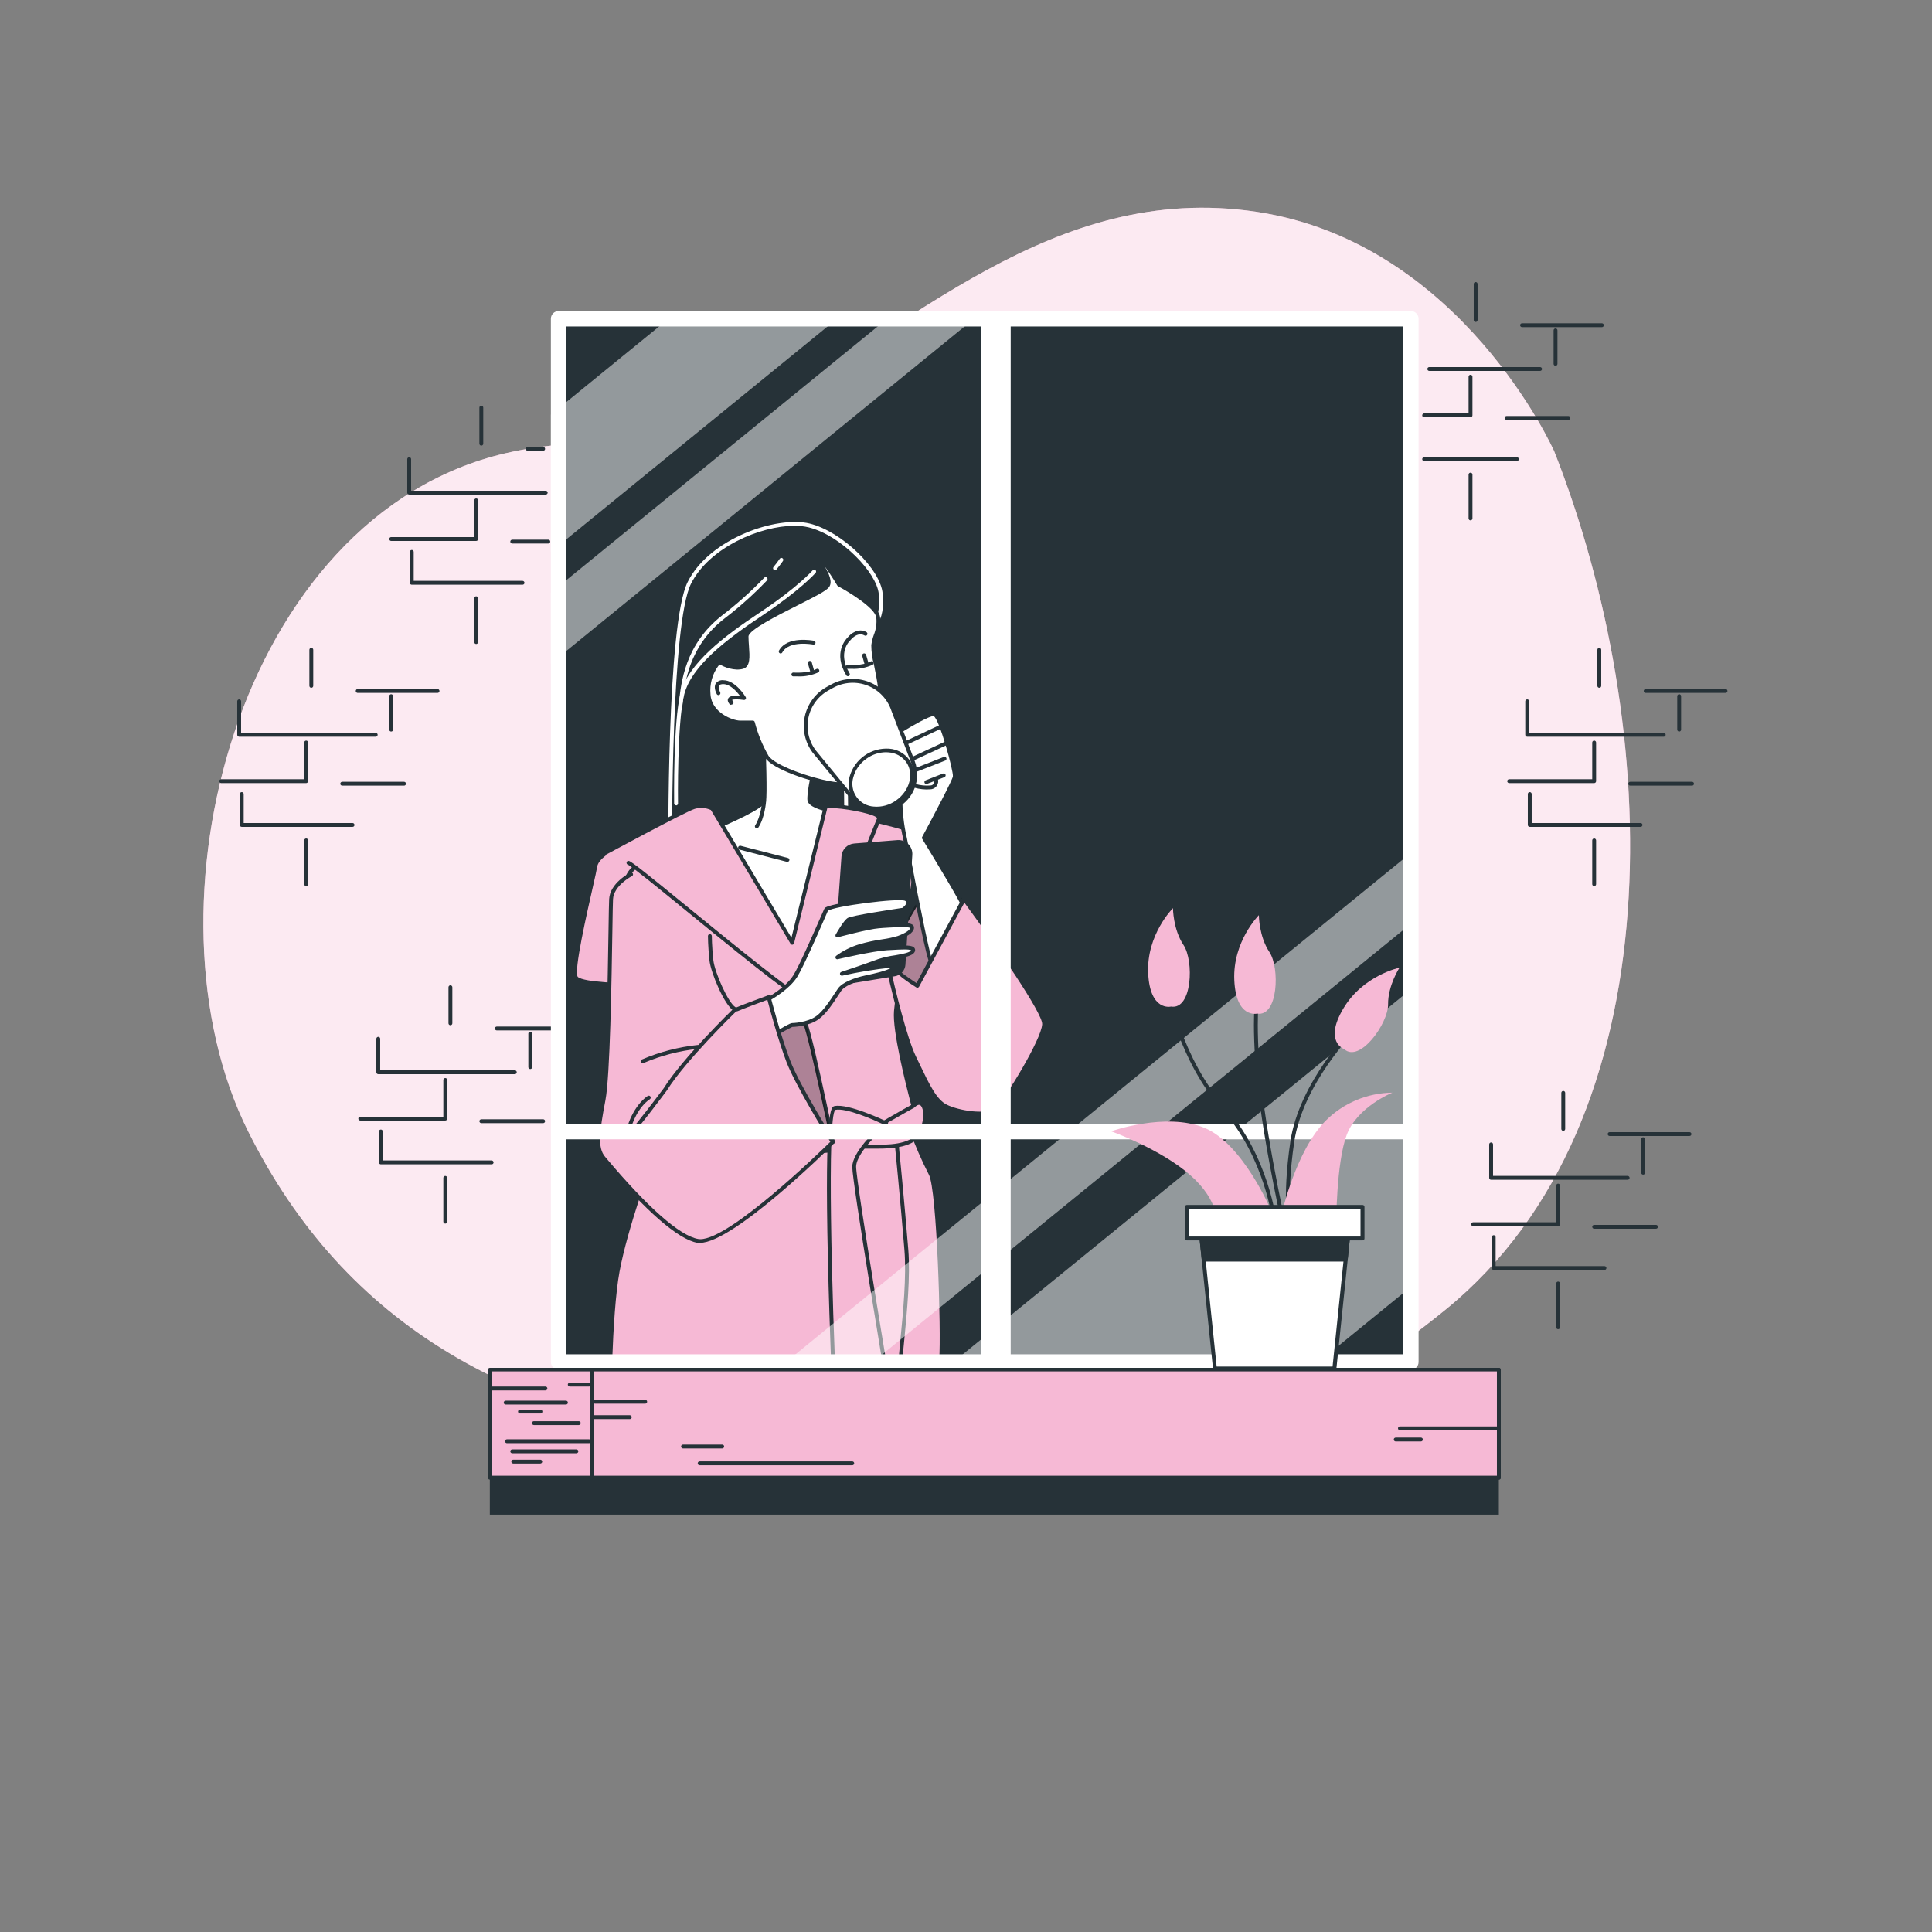 <svg width="564" height="564" viewBox="0 0 564 564" fill="none" xmlns="http://www.w3.org/2000/svg">
<rect x="0" y="0" width="564" height="564" fill="#808080" stroke="none"/>
<path d="M453.724 131.78C453.724 131.78 426.652 70.868 366.868 61.844C307.084 52.82 265.348 96.812 221.356 119.372C198.311 131.194 171.994 126.603 147.539 132.322C69.335 150.584 39.883 265.166 72.46 330.308C100.66 386.708 150.292 416.036 225.868 422.804C301.444 429.572 354.46 437.468 422.14 382.196C489.82 326.924 485.308 211.868 453.724 131.78Z" fill="#F6B9D5"/>
<path opacity="0.7" d="M453.724 131.78C453.724 131.78 426.652 70.868 366.868 61.844C307.084 52.82 265.348 96.812 221.356 119.372C198.311 131.194 171.994 126.603 147.539 132.322C69.335 150.584 39.883 265.166 72.46 330.308C100.66 386.708 150.292 416.036 225.868 422.804C301.444 429.572 354.46 437.468 422.14 382.196C489.82 326.924 485.308 211.868 453.724 131.78Z" fill="white"/>
<path d="M485.68 215.072H445.828C445.679 215.072 445.535 215.012 445.429 214.907C445.324 214.801 445.264 214.657 445.264 214.508V204.728C445.264 204.578 445.324 204.435 445.429 204.329C445.535 204.223 445.679 204.164 445.828 204.164C445.978 204.164 446.121 204.223 446.227 204.329C446.333 204.435 446.392 204.578 446.392 204.728V213.944H485.68C485.83 213.944 485.973 214.003 486.079 214.109C486.185 214.215 486.244 214.358 486.244 214.508C486.244 214.657 486.185 214.801 486.079 214.907C485.973 215.012 485.83 215.072 485.68 215.072Z" fill="#263238"/>
<path d="M465.376 228.608H440.56C440.411 228.608 440.267 228.548 440.161 228.443C440.056 228.337 439.996 228.193 439.996 228.044C439.996 227.894 440.056 227.751 440.161 227.645C440.267 227.539 440.411 227.48 440.56 227.48H464.812V216.764C464.812 216.614 464.872 216.471 464.977 216.365C465.083 216.259 465.227 216.2 465.376 216.2C465.526 216.2 465.669 216.259 465.775 216.365C465.881 216.471 465.94 216.614 465.94 216.764V228.044C465.94 228.193 465.881 228.337 465.775 228.443C465.669 228.548 465.526 228.608 465.376 228.608Z" fill="#263238"/>
<path d="M478.912 241.388H446.572C446.423 241.388 446.279 241.329 446.174 241.223C446.068 241.117 446.008 240.974 446.008 240.824V231.8C446.008 231.65 446.068 231.507 446.174 231.401C446.279 231.295 446.423 231.236 446.572 231.236C446.722 231.236 446.865 231.295 446.971 231.401C447.077 231.507 447.136 231.65 447.136 231.8V240.26H478.912C479.062 240.26 479.205 240.319 479.311 240.425C479.417 240.531 479.476 240.674 479.476 240.824C479.476 240.974 479.417 241.117 479.311 241.223C479.205 241.329 479.062 241.388 478.912 241.388Z" fill="#263238"/>
<path d="M493.948 229.352H475.9C475.751 229.352 475.607 229.293 475.502 229.187C475.396 229.081 475.336 228.938 475.336 228.788C475.339 228.64 475.4 228.498 475.505 228.393C475.61 228.287 475.752 228.227 475.9 228.224H493.948C494.098 228.224 494.241 228.284 494.347 228.389C494.453 228.495 494.512 228.639 494.512 228.788C494.512 228.938 494.453 229.081 494.347 229.187C494.241 229.293 494.098 229.352 493.948 229.352Z" fill="#263238"/>
<path d="M465.377 258.68C465.227 258.68 465.083 258.621 464.978 258.515C464.872 258.409 464.812 258.266 464.812 258.116V245.336C464.812 245.186 464.872 245.043 464.978 244.937C465.083 244.831 465.227 244.772 465.377 244.772C465.526 244.772 465.67 244.831 465.775 244.937C465.881 245.043 465.941 245.186 465.941 245.336V258.116C465.941 258.266 465.881 258.409 465.775 258.515C465.67 258.621 465.526 258.68 465.377 258.68Z" fill="#263238"/>
<path d="M490.192 213.56C490.043 213.56 489.899 213.501 489.794 213.395C489.688 213.289 489.628 213.146 489.628 212.996V203.228C489.628 203.078 489.688 202.935 489.794 202.829C489.899 202.723 490.043 202.664 490.192 202.664C490.342 202.664 490.485 202.723 490.591 202.829C490.697 202.935 490.756 203.078 490.756 203.228V212.996C490.756 213.146 490.697 213.289 490.591 213.395C490.485 213.501 490.342 213.56 490.192 213.56Z" fill="#263238"/>
<path d="M466.877 200.78C466.727 200.78 466.583 200.721 466.478 200.615C466.372 200.509 466.312 200.366 466.312 200.216V189.692C466.312 189.542 466.372 189.399 466.478 189.293C466.583 189.187 466.727 189.128 466.877 189.128C467.026 189.128 467.17 189.187 467.275 189.293C467.381 189.399 467.441 189.542 467.441 189.692V200.216C467.441 200.366 467.381 200.509 467.275 200.615C467.17 200.721 467.026 200.78 466.877 200.78Z" fill="#263238"/>
<path d="M503.728 202.28H480.413C480.263 202.28 480.12 202.221 480.014 202.115C479.908 202.009 479.849 201.866 479.849 201.716C479.852 201.568 479.912 201.426 480.017 201.321C480.122 201.215 480.264 201.155 480.413 201.152H503.728C503.878 201.152 504.021 201.212 504.127 201.317C504.233 201.423 504.292 201.567 504.292 201.716C504.292 201.866 504.233 202.009 504.127 202.115C504.021 202.221 503.878 202.28 503.728 202.28Z" fill="#263238"/>
<path d="M449.584 108.284H417.245C417.095 108.284 416.952 108.225 416.846 108.119C416.74 108.013 416.681 107.87 416.681 107.72C416.681 107.57 416.74 107.427 416.846 107.321C416.952 107.215 417.095 107.156 417.245 107.156H449.584C449.734 107.156 449.877 107.215 449.983 107.321C450.089 107.427 450.148 107.57 450.148 107.72C450.148 107.87 450.089 108.013 449.983 108.119C449.877 108.225 449.734 108.284 449.584 108.284Z" fill="#263238"/>
<path d="M429.28 121.82H415.744C415.595 121.82 415.451 121.761 415.345 121.655C415.24 121.549 415.18 121.406 415.18 121.256C415.18 121.106 415.24 120.963 415.345 120.857C415.451 120.751 415.595 120.692 415.744 120.692H428.716V109.976C428.716 109.826 428.776 109.683 428.881 109.577C428.987 109.471 429.131 109.412 429.28 109.412C429.43 109.412 429.573 109.471 429.679 109.577C429.785 109.683 429.844 109.826 429.844 109.976V121.256C429.844 121.406 429.785 121.549 429.679 121.655C429.573 121.761 429.43 121.82 429.28 121.82Z" fill="#263238"/>
<path d="M442.816 134.6H415.744C415.595 134.6 415.451 134.541 415.345 134.435C415.24 134.329 415.18 134.186 415.18 134.036C415.18 133.887 415.24 133.743 415.345 133.637C415.451 133.532 415.595 133.472 415.744 133.472H442.816C442.966 133.472 443.109 133.532 443.215 133.637C443.321 133.743 443.38 133.887 443.38 134.036C443.38 134.186 443.321 134.329 443.215 134.435C443.109 134.541 442.966 134.6 442.816 134.6Z" fill="#263238"/>
<path d="M457.852 122.576H439.804C439.656 122.573 439.514 122.513 439.409 122.407C439.303 122.302 439.243 122.16 439.24 122.012C439.24 121.862 439.3 121.719 439.405 121.613C439.511 121.507 439.655 121.448 439.804 121.448H457.852C458.002 121.448 458.145 121.507 458.251 121.613C458.357 121.719 458.416 121.862 458.416 122.012C458.416 122.161 458.357 122.305 458.251 122.411C458.145 122.516 458.002 122.576 457.852 122.576Z" fill="#263238"/>
<path d="M429.28 151.904C429.131 151.904 428.987 151.844 428.882 151.739C428.776 151.633 428.716 151.489 428.716 151.34V138.548C428.716 138.399 428.776 138.255 428.882 138.149C428.987 138.044 429.131 137.984 429.28 137.984C429.43 137.984 429.573 138.044 429.679 138.149C429.785 138.255 429.844 138.399 429.844 138.548V151.34C429.844 151.489 429.785 151.633 429.679 151.739C429.573 151.844 429.43 151.904 429.28 151.904V151.904Z" fill="#263238"/>
<path d="M454.096 106.784C453.947 106.784 453.803 106.724 453.697 106.619C453.592 106.513 453.532 106.369 453.532 106.22V96.44C453.532 96.29 453.592 96.147 453.697 96.041C453.803 95.935 453.947 95.876 454.096 95.876C454.246 95.876 454.389 95.935 454.495 96.041C454.601 96.147 454.66 96.29 454.66 96.44V106.22C454.66 106.369 454.601 106.513 454.495 106.619C454.389 106.724 454.246 106.784 454.096 106.784Z" fill="#263238"/>
<path d="M430.78 93.992C430.631 93.992 430.487 93.933 430.382 93.827C430.276 93.721 430.216 93.578 430.216 93.428V82.904C430.216 82.754 430.276 82.611 430.382 82.505C430.487 82.399 430.631 82.34 430.78 82.34C430.93 82.34 431.073 82.399 431.179 82.505C431.285 82.611 431.344 82.754 431.344 82.904V93.428C431.344 93.578 431.285 93.721 431.179 93.827C431.073 93.933 430.93 93.992 430.78 93.992Z" fill="#263238"/>
<path d="M467.632 95.504H444.316C444.168 95.501 444.026 95.441 443.921 95.335C443.816 95.23 443.755 95.088 443.752 94.94C443.752 94.79 443.812 94.647 443.918 94.541C444.023 94.435 444.167 94.376 444.316 94.376H467.632C467.782 94.376 467.925 94.435 468.031 94.541C468.137 94.647 468.196 94.79 468.196 94.94C468.196 95.089 468.137 95.233 468.031 95.338C467.925 95.444 467.782 95.504 467.632 95.504Z" fill="#263238"/>
<path d="M150.292 313.58H110.428C110.279 313.58 110.135 313.521 110.029 313.415C109.924 313.309 109.864 313.166 109.864 313.016V303.236C109.867 303.088 109.927 302.946 110.033 302.841C110.138 302.735 110.28 302.675 110.428 302.672C110.578 302.672 110.721 302.732 110.827 302.837C110.933 302.943 110.992 303.087 110.992 303.236V312.452H150.292C150.441 312.452 150.585 312.511 150.691 312.617C150.796 312.723 150.856 312.866 150.856 313.016C150.856 313.166 150.796 313.309 150.691 313.415C150.585 313.521 150.441 313.58 150.292 313.58V313.58Z" fill="#263238"/>
<path d="M129.988 327.116H105.172C105.022 327.116 104.879 327.057 104.773 326.951C104.667 326.845 104.608 326.702 104.608 326.552C104.608 326.402 104.667 326.259 104.773 326.153C104.879 326.047 105.022 325.988 105.172 325.988H129.424V315.272C129.424 315.122 129.483 314.979 129.589 314.873C129.695 314.767 129.838 314.708 129.988 314.708C130.137 314.708 130.281 314.767 130.387 314.873C130.492 314.979 130.552 315.122 130.552 315.272V326.552C130.552 326.702 130.492 326.845 130.387 326.951C130.281 327.057 130.137 327.116 129.988 327.116Z" fill="#263238"/>
<path d="M143.524 339.896H111.184C111.035 339.896 110.891 339.837 110.785 339.731C110.68 339.625 110.62 339.482 110.62 339.332V330.308C110.62 330.159 110.68 330.015 110.785 329.909C110.891 329.804 111.035 329.744 111.184 329.744C111.334 329.744 111.477 329.804 111.583 329.909C111.689 330.015 111.748 330.159 111.748 330.308V338.768H143.524C143.673 338.771 143.814 338.831 143.919 338.937C144.025 339.042 144.085 339.184 144.088 339.332C144.088 339.406 144.073 339.48 144.045 339.548C144.017 339.616 143.975 339.679 143.923 339.731C143.87 339.783 143.808 339.825 143.74 339.853C143.671 339.882 143.598 339.896 143.524 339.896Z" fill="#263238"/>
<path d="M158.56 327.872H140.512C140.363 327.872 140.219 327.812 140.113 327.707C140.008 327.601 139.948 327.457 139.948 327.308C139.948 327.158 140.008 327.015 140.113 326.909C140.219 326.803 140.363 326.744 140.512 326.744H158.56C158.71 326.744 158.853 326.803 158.959 326.909C159.065 327.015 159.124 327.158 159.124 327.308C159.124 327.457 159.065 327.601 158.959 327.707C158.853 327.812 158.71 327.872 158.56 327.872Z" fill="#263238"/>
<path d="M129.988 357.2C129.838 357.2 129.695 357.14 129.589 357.035C129.483 356.929 129.424 356.785 129.424 356.636V343.844C129.424 343.695 129.483 343.551 129.589 343.445C129.695 343.34 129.838 343.28 129.988 343.28C130.137 343.283 130.278 343.343 130.383 343.449C130.489 343.554 130.549 343.695 130.552 343.844V356.636C130.549 356.784 130.489 356.926 130.383 357.031C130.278 357.136 130.137 357.197 129.988 357.2V357.2Z" fill="#263238"/>
<path d="M154.804 312.08C154.655 312.08 154.511 312.02 154.405 311.915C154.3 311.809 154.24 311.665 154.24 311.516V301.736C154.24 301.586 154.3 301.443 154.405 301.337C154.511 301.231 154.655 301.172 154.804 301.172C154.954 301.172 155.097 301.231 155.203 301.337C155.309 301.443 155.368 301.586 155.368 301.736V311.516C155.365 311.664 155.305 311.806 155.2 311.911C155.095 312.017 154.953 312.077 154.804 312.08Z" fill="#263238"/>
<path d="M131.488 299.288C131.339 299.288 131.195 299.229 131.09 299.123C130.984 299.017 130.924 298.874 130.924 298.724V288.2C130.924 288.05 130.984 287.907 131.09 287.801C131.195 287.695 131.339 287.636 131.488 287.636C131.638 287.636 131.781 287.695 131.887 287.801C131.993 287.907 132.052 288.05 132.052 288.2V298.724C132.052 298.874 131.993 299.017 131.887 299.123C131.781 299.229 131.638 299.288 131.488 299.288Z" fill="#263238"/>
<path d="M160.816 300.8H145.024C144.875 300.8 144.731 300.74 144.626 300.635C144.52 300.529 144.46 300.385 144.46 300.236C144.46 300.086 144.52 299.943 144.626 299.837C144.731 299.731 144.875 299.672 145.024 299.672H160.816C160.966 299.672 161.109 299.731 161.215 299.837C161.321 299.943 161.38 300.086 161.38 300.236C161.38 300.385 161.321 300.529 161.215 300.635C161.109 300.74 160.966 300.8 160.816 300.8Z" fill="#263238"/>
<path d="M109.684 215.072H69.82C69.672 215.069 69.53 215.008 69.425 214.903C69.32 214.798 69.259 214.656 69.256 214.508V204.728C69.256 204.578 69.316 204.435 69.421 204.329C69.527 204.223 69.671 204.164 69.82 204.164C69.97 204.164 70.113 204.223 70.219 204.329C70.325 204.435 70.384 204.578 70.384 204.728V213.944H109.684C109.833 213.944 109.977 214.003 110.083 214.109C110.188 214.215 110.248 214.358 110.248 214.508C110.245 214.656 110.185 214.798 110.079 214.903C109.974 215.008 109.833 215.069 109.684 215.072V215.072Z" fill="#263238"/>
<path d="M89.38 228.608H64.564C64.414 228.608 64.271 228.548 64.165 228.443C64.059 228.337 64 228.193 64 228.044C64 227.894 64.059 227.751 64.165 227.645C64.271 227.539 64.414 227.48 64.564 227.48H88.816V216.764C88.816 216.614 88.875 216.471 88.981 216.365C89.087 216.259 89.23 216.2 89.38 216.2C89.53 216.2 89.673 216.259 89.779 216.365C89.885 216.471 89.944 216.614 89.944 216.764V228.044C89.941 228.192 89.881 228.334 89.776 228.439C89.671 228.544 89.529 228.605 89.38 228.608Z" fill="#263238"/>
<path d="M102.916 241.388H70.576C70.427 241.388 70.283 241.329 70.177 241.223C70.072 241.117 70.012 240.974 70.012 240.824V231.8C70.012 231.65 70.072 231.507 70.177 231.401C70.283 231.295 70.427 231.236 70.576 231.236C70.726 231.236 70.869 231.295 70.975 231.401C71.081 231.507 71.14 231.65 71.14 231.8V240.26H102.916C103.066 240.26 103.209 240.319 103.315 240.425C103.421 240.531 103.48 240.674 103.48 240.824C103.48 240.974 103.421 241.117 103.315 241.223C103.209 241.329 103.066 241.388 102.916 241.388Z" fill="#263238"/>
<path d="M117.952 229.352H99.904C99.755 229.352 99.611 229.293 99.505 229.187C99.4 229.081 99.34 228.938 99.34 228.788C99.34 228.639 99.4 228.495 99.505 228.389C99.611 228.284 99.755 228.224 99.904 228.224H117.952C118.102 228.224 118.245 228.284 118.351 228.389C118.457 228.495 118.516 228.639 118.516 228.788C118.516 228.938 118.457 229.081 118.351 229.187C118.245 229.293 118.102 229.352 117.952 229.352Z" fill="#263238"/>
<path d="M89.38 258.68C89.23 258.68 89.087 258.621 88.981 258.515C88.875 258.409 88.816 258.266 88.816 258.116V245.336C88.816 245.186 88.875 245.043 88.981 244.937C89.087 244.831 89.23 244.772 89.38 244.772C89.529 244.772 89.673 244.831 89.779 244.937C89.885 245.043 89.944 245.186 89.944 245.336V258.116C89.944 258.266 89.885 258.409 89.779 258.515C89.673 258.621 89.529 258.68 89.38 258.68Z" fill="#263238"/>
<path d="M114.196 213.56C114.046 213.56 113.903 213.501 113.797 213.395C113.691 213.289 113.632 213.146 113.632 212.996V203.228C113.632 203.078 113.691 202.935 113.797 202.829C113.903 202.723 114.046 202.664 114.196 202.664C114.345 202.664 114.489 202.723 114.595 202.829C114.7 202.935 114.76 203.078 114.76 203.228V212.996C114.76 213.146 114.7 213.289 114.595 213.395C114.489 213.501 114.345 213.56 114.196 213.56Z" fill="#263238"/>
<path d="M90.88 200.78C90.731 200.78 90.587 200.721 90.482 200.615C90.376 200.509 90.316 200.366 90.316 200.216V189.692C90.316 189.542 90.376 189.399 90.482 189.293C90.587 189.187 90.731 189.128 90.88 189.128C91.03 189.128 91.173 189.187 91.279 189.293C91.385 189.399 91.444 189.542 91.444 189.692V200.216C91.444 200.366 91.385 200.509 91.279 200.615C91.173 200.721 91.03 200.78 90.88 200.78Z" fill="#263238"/>
<path d="M127.732 202.28H104.416C104.266 202.28 104.123 202.221 104.017 202.115C103.911 202.009 103.852 201.866 103.852 201.716C103.852 201.567 103.911 201.423 104.017 201.317C104.123 201.212 104.266 201.152 104.416 201.152H127.732C127.88 201.155 128.022 201.215 128.127 201.321C128.233 201.426 128.293 201.568 128.296 201.716C128.296 201.866 128.236 202.009 128.131 202.115C128.025 202.221 127.881 202.28 127.732 202.28Z" fill="#263238"/>
<path d="M159.316 144.38H119.453C119.303 144.38 119.16 144.321 119.054 144.215C118.948 144.109 118.889 143.966 118.889 143.816V134.036C118.892 133.888 118.952 133.746 119.057 133.641C119.162 133.535 119.304 133.475 119.453 133.472C119.602 133.472 119.746 133.532 119.851 133.637C119.957 133.743 120.017 133.887 120.017 134.036V143.252H159.316C159.466 143.252 159.609 143.311 159.715 143.417C159.821 143.523 159.88 143.666 159.88 143.816C159.88 143.966 159.821 144.109 159.715 144.215C159.609 144.321 159.466 144.38 159.316 144.38V144.38Z" fill="#263238"/>
<path d="M139.012 157.916H114.196C114.046 157.916 113.903 157.857 113.797 157.751C113.691 157.645 113.632 157.502 113.632 157.352C113.632 157.202 113.691 157.059 113.797 156.953C113.903 156.847 114.046 156.788 114.196 156.788H138.448V146.072C138.448 145.922 138.507 145.779 138.613 145.673C138.719 145.567 138.862 145.508 139.012 145.508C139.086 145.508 139.159 145.523 139.228 145.551C139.296 145.579 139.358 145.621 139.411 145.673C139.463 145.726 139.505 145.788 139.533 145.856C139.561 145.925 139.576 145.998 139.576 146.072V157.352C139.576 157.426 139.561 157.499 139.533 157.568C139.505 157.636 139.463 157.698 139.411 157.751C139.358 157.803 139.296 157.845 139.228 157.873C139.159 157.901 139.086 157.916 139.012 157.916V157.916Z" fill="#263238"/>
<path d="M152.548 170.696H120.208C120.058 170.696 119.915 170.637 119.809 170.531C119.703 170.425 119.644 170.282 119.644 170.132V161.108C119.644 160.959 119.703 160.815 119.809 160.709C119.915 160.604 120.058 160.544 120.208 160.544C120.358 160.544 120.501 160.604 120.607 160.709C120.713 160.815 120.772 160.959 120.772 161.108V169.568H152.548C152.696 169.571 152.838 169.631 152.943 169.737C153.049 169.842 153.109 169.984 153.112 170.132C153.112 170.206 153.097 170.28 153.069 170.348C153.041 170.416 152.999 170.479 152.947 170.531C152.894 170.583 152.832 170.625 152.764 170.653C152.695 170.682 152.622 170.696 152.548 170.696Z" fill="#263238"/>
<path d="M160.06 158.672H149.536C149.387 158.672 149.243 158.612 149.137 158.507C149.032 158.401 148.972 158.257 148.972 158.108C148.972 157.958 149.032 157.815 149.137 157.709C149.243 157.603 149.387 157.544 149.536 157.544H160.06C160.21 157.544 160.353 157.603 160.459 157.709C160.565 157.815 160.624 157.958 160.624 158.108C160.624 158.257 160.565 158.401 160.459 158.507C160.353 158.612 160.21 158.672 160.06 158.672Z" fill="#263238"/>
<path d="M139.012 188C138.863 188 138.719 187.94 138.613 187.835C138.508 187.729 138.448 187.585 138.448 187.436V174.644C138.448 174.495 138.508 174.351 138.613 174.245C138.719 174.14 138.863 174.08 139.012 174.08C139.161 174.083 139.303 174.143 139.408 174.249C139.513 174.354 139.573 174.496 139.576 174.644V187.436C139.573 187.584 139.513 187.726 139.408 187.831C139.303 187.936 139.161 187.997 139.012 188V188Z" fill="#263238"/>
<path d="M140.512 130.088C140.363 130.088 140.219 130.029 140.113 129.923C140.008 129.817 139.948 129.674 139.948 129.524V119C139.948 118.85 140.008 118.707 140.113 118.601C140.219 118.495 140.363 118.436 140.512 118.436C140.662 118.436 140.805 118.495 140.911 118.601C141.017 118.707 141.076 118.85 141.076 119V129.524C141.076 129.674 141.017 129.817 140.911 129.923C140.805 130.029 140.662 130.088 140.512 130.088Z" fill="#263238"/>
<path d="M158.56 131.6H154.048C153.899 131.6 153.755 131.54 153.65 131.435C153.544 131.329 153.484 131.185 153.484 131.036C153.484 130.886 153.544 130.743 153.65 130.637C153.755 130.531 153.899 130.472 154.048 130.472H158.56C158.71 130.472 158.853 130.531 158.959 130.637C159.065 130.743 159.124 130.886 159.124 131.036C159.124 131.185 159.065 131.329 158.959 131.435C158.853 131.54 158.71 131.6 158.56 131.6Z" fill="#263238"/>
<path d="M475.156 344.408H435.293C435.143 344.408 434.999 344.349 434.894 344.243C434.788 344.137 434.729 343.994 434.729 343.844V334.076C434.729 333.926 434.788 333.783 434.894 333.677C434.999 333.571 435.143 333.512 435.293 333.512C435.442 333.512 435.586 333.571 435.691 333.677C435.797 333.783 435.857 333.926 435.857 334.076V343.28H475.156C475.305 343.283 475.447 343.343 475.552 343.449C475.657 343.554 475.717 343.695 475.72 343.844C475.72 343.994 475.661 344.137 475.555 344.243C475.449 344.349 475.306 344.408 475.156 344.408Z" fill="#263238"/>
<path d="M454.852 357.944H430.036C429.887 357.944 429.743 357.885 429.637 357.779C429.532 357.673 429.472 357.53 429.472 357.38C429.472 357.231 429.532 357.087 429.637 356.981C429.743 356.876 429.887 356.816 430.036 356.816H454.288V346.1C454.288 345.951 454.348 345.807 454.453 345.701C454.559 345.596 454.703 345.536 454.852 345.536C455.001 345.539 455.143 345.599 455.248 345.705C455.353 345.81 455.413 345.952 455.416 346.1V357.38C455.416 357.53 455.357 357.673 455.251 357.779C455.145 357.885 455.002 357.944 454.852 357.944Z" fill="#263238"/>
<path d="M468.388 370.736H436.048C435.899 370.736 435.755 370.676 435.65 370.571C435.544 370.465 435.484 370.321 435.484 370.172V361.148C435.484 360.998 435.544 360.855 435.65 360.749C435.755 360.643 435.899 360.584 436.048 360.584C436.198 360.584 436.341 360.643 436.447 360.749C436.553 360.855 436.612 360.998 436.612 361.148V369.608H468.388C468.538 369.608 468.681 369.667 468.787 369.773C468.893 369.879 468.952 370.022 468.952 370.172C468.949 370.32 468.889 370.462 468.784 370.567C468.679 370.672 468.537 370.733 468.388 370.736Z" fill="#263238"/>
<path d="M483.425 358.7H465.377C465.227 358.7 465.083 358.641 464.978 358.535C464.872 358.429 464.812 358.286 464.812 358.136C464.812 357.986 464.872 357.843 464.978 357.737C465.083 357.631 465.227 357.572 465.377 357.572H483.425C483.574 357.572 483.718 357.631 483.823 357.737C483.929 357.843 483.989 357.986 483.989 358.136C483.989 358.286 483.929 358.429 483.823 358.535C483.718 358.641 483.574 358.7 483.425 358.7Z" fill="#263238"/>
<path d="M454.852 388.028C454.703 388.028 454.559 387.969 454.453 387.863C454.347 387.757 454.288 387.614 454.288 387.464V374.684C454.288 374.534 454.347 374.391 454.453 374.285C454.559 374.179 454.703 374.12 454.852 374.12C455.002 374.12 455.145 374.179 455.251 374.285C455.357 374.391 455.416 374.534 455.416 374.684V387.464C455.416 387.614 455.357 387.757 455.251 387.863C455.145 387.969 455.002 388.028 454.852 388.028Z" fill="#263238"/>
<path d="M479.668 342.908C479.518 342.908 479.375 342.849 479.269 342.743C479.163 342.637 479.104 342.494 479.104 342.344V332.564C479.104 332.415 479.163 332.271 479.269 332.165C479.375 332.06 479.518 332 479.668 332C479.817 332.003 479.958 332.063 480.064 332.169C480.169 332.274 480.229 332.416 480.232 332.564V342.344C480.232 342.494 480.173 342.637 480.067 342.743C479.961 342.849 479.818 342.908 479.668 342.908Z" fill="#263238"/>
<path d="M456.352 330.128C456.203 330.128 456.059 330.068 455.953 329.963C455.848 329.857 455.788 329.713 455.788 329.564V319.028C455.788 318.879 455.848 318.735 455.953 318.629C456.059 318.524 456.203 318.464 456.352 318.464C456.502 318.464 456.645 318.524 456.751 318.629C456.857 318.735 456.916 318.879 456.916 319.028V329.564C456.916 329.713 456.857 329.857 456.751 329.963C456.645 330.068 456.502 330.128 456.352 330.128Z" fill="#263238"/>
<path d="M493.204 331.628H469.888C469.739 331.628 469.595 331.569 469.489 331.463C469.384 331.357 469.324 331.214 469.324 331.064C469.324 330.914 469.384 330.771 469.489 330.665C469.595 330.559 469.739 330.5 469.888 330.5H493.204C493.354 330.5 493.497 330.559 493.603 330.665C493.709 330.771 493.768 330.914 493.768 331.064C493.768 331.214 493.709 331.357 493.603 331.463C493.497 331.569 493.354 331.628 493.204 331.628Z" fill="#263238"/>
<path d="M410.104 93.056H162.7V411.524H410.104V93.056Z" fill="#263238"/>
<path d="M179.484 247.479C179.484 247.479 174.205 249.904 173.765 252.984C173.325 256.063 166.275 283.598 168.261 285.572C170.246 287.546 184.109 287.771 184.989 287.331C185.869 286.892 193.359 260.034 194.904 254.529C196.449 249.025 190.719 241.952 179.484 247.479Z" fill="#F6B9D5"/>
<path d="M181.774 288.076C177.138 288.076 169.366 287.523 167.855 285.978C166.343 284.432 168.171 275.33 171.916 258.906C172.581 255.996 173.044 253.694 173.201 252.961C173.675 249.645 178.943 247.175 179.248 247.028C184.763 244.321 189.772 244.298 192.964 246.96C194.082 247.879 194.912 249.101 195.352 250.48C195.792 251.859 195.825 253.335 195.446 254.732L195.231 255.488C186.309 287.365 185.666 287.681 185.248 287.895C184.102 288.095 182.935 288.156 181.774 288.076ZM187.031 246.058C184.484 246.143 181.989 246.802 179.733 247.987C178.345 248.618 174.657 250.784 174.329 253.052C174.217 253.841 173.72 256.041 173.032 259.086C171.498 265.854 167.392 283.688 168.667 285.166C170.314 286.813 183.015 287.162 184.673 286.835C185.158 285.967 187.053 280.484 194.16 255.116L194.374 254.36C194.692 253.173 194.661 251.919 194.285 250.748C193.909 249.578 193.204 248.541 192.253 247.761C190.772 246.587 188.919 245.982 187.031 246.058V246.058Z" fill="#263238"/>
<path d="M190.99 335.576C190.99 335.576 182.812 357.29 180.274 371.108C177.736 384.926 177.736 417.356 177.736 417.356H271.642C271.642 417.356 272.488 373.928 269.95 357.29C268.667 348.221 266.687 339.265 264.028 330.5L190.99 335.576Z" fill="#F6B9D5"/>
<path d="M271.642 417.92H177.736C177.586 417.92 177.443 417.861 177.337 417.755C177.231 417.649 177.172 417.506 177.172 417.356C177.172 417.029 177.172 384.712 179.721 371.006C182.27 357.301 190.381 335.599 190.46 335.373C190.499 335.271 190.566 335.183 190.654 335.119C190.743 335.055 190.847 335.018 190.956 335.012L263.994 329.936C264.117 329.928 264.24 329.961 264.342 330.03C264.444 330.1 264.52 330.202 264.558 330.319C267.22 339.115 269.207 348.102 270.503 357.2C273.029 373.702 272.217 416.927 272.206 417.367C272.2 417.514 272.139 417.653 272.034 417.756C271.929 417.858 271.789 417.917 271.642 417.92V417.92ZM178.3 416.792H271.089C271.168 411.682 271.743 372.8 269.397 357.38C268.112 348.491 266.182 339.707 263.622 331.098L191.43 336.117C190.381 338.926 183.195 358.542 180.86 371.209C178.525 383.877 178.322 412.415 178.3 416.792Z" fill="#263238"/>
<path d="M255.568 181.604C255.568 181.604 257.621 180.138 257.035 173.381C256.448 166.624 245.574 155.761 236.178 153.404C226.782 151.046 207.391 157.814 201.21 170.155C195.028 182.495 195.638 250.626 195.638 250.626L247.041 247.693C247.041 247.693 246.747 220.08 246.747 211.857C246.747 203.634 255.568 181.604 255.568 181.604Z" fill="#263238"/>
<path d="M195.671 251.19C195.601 251.193 195.53 251.181 195.464 251.156C195.399 251.13 195.338 251.092 195.287 251.044C195.23 250.993 195.185 250.93 195.154 250.86C195.123 250.79 195.107 250.714 195.107 250.638C195.107 247.851 194.588 182.213 200.747 169.895C207.064 157.171 226.838 150.482 236.392 152.84C245.709 155.164 257.045 166.071 257.677 173.313C258.207 179.404 256.639 181.423 256.121 181.92C255.399 183.736 247.401 204.13 247.401 211.834C247.401 219.967 247.683 247.389 247.694 247.66C247.695 247.807 247.639 247.948 247.538 248.055C247.437 248.162 247.3 248.226 247.153 248.235L195.761 251.168L195.671 251.19ZM231.88 153.494C222.01 153.494 207.064 159.766 201.717 170.414C195.987 181.886 196.156 243.317 196.19 250.051L246.544 247.163C246.544 243.26 246.262 219.358 246.262 211.857C246.262 203.623 254.744 182.303 255.105 181.401C255.146 181.302 255.212 181.217 255.297 181.153C255.297 181.153 257.079 179.596 256.538 173.426C255.996 167.256 245.608 156.326 236.11 153.957C234.724 153.63 233.303 153.474 231.88 153.494V153.494Z" fill="white"/>
<path d="M197.363 235.094C197.29 235.095 197.216 235.082 197.148 235.055C197.08 235.028 197.017 234.987 196.965 234.936C196.912 234.884 196.871 234.823 196.842 234.755C196.814 234.687 196.799 234.615 196.799 234.541C196.799 233.571 196.506 210.673 198.66 202.382C200.916 193.696 211.192 185.845 221.976 178.694C232.76 171.542 237.215 166.523 237.26 166.477C237.308 166.421 237.366 166.375 237.432 166.341C237.498 166.308 237.57 166.288 237.643 166.283C237.717 166.278 237.791 166.287 237.861 166.311C237.931 166.335 237.995 166.372 238.05 166.421C238.162 166.521 238.231 166.66 238.241 166.81C238.252 166.96 238.203 167.107 238.106 167.222C237.926 167.425 233.594 172.287 222.608 179.63C212.005 186.691 201.909 194.373 199.754 202.698C197.634 210.842 197.916 234.282 197.927 234.564C197.927 234.713 197.868 234.857 197.762 234.962C197.656 235.068 197.513 235.128 197.363 235.128V235.094Z" fill="white"/>
<path d="M198.593 207.39H198.491C198.344 207.363 198.214 207.279 198.127 207.157C198.041 207.035 198.006 206.884 198.029 206.736C198.108 206.273 198.175 205.608 198.243 204.897C198.796 199.438 199.935 188.079 210.865 179.607C215.224 176.268 219.319 172.599 223.116 168.632C223.166 168.578 223.227 168.535 223.295 168.506C223.363 168.476 223.436 168.461 223.51 168.461C223.584 168.461 223.658 168.476 223.725 168.506C223.793 168.535 223.855 168.578 223.905 168.632C223.958 168.684 224 168.747 224.029 168.816C224.057 168.884 224.072 168.958 224.072 169.032C224.072 169.107 224.057 169.181 224.029 169.249C224 169.318 223.958 169.38 223.905 169.433C220.066 173.459 215.917 177.178 211.497 180.555C200.95 188.722 199.845 199.731 199.315 205.066C199.236 205.845 199.168 206.499 199.089 206.973C199.061 207.086 198.998 207.187 198.909 207.262C198.82 207.337 198.709 207.382 198.593 207.39Z" fill="white"/>
<path d="M226.24 166.444C226.108 166.441 225.98 166.394 225.879 166.308C225.764 166.214 225.692 166.078 225.677 165.93C225.662 165.782 225.706 165.634 225.8 165.519C226.455 164.753 227.065 163.951 227.627 163.116C227.712 162.992 227.842 162.905 227.99 162.876C228.138 162.846 228.291 162.876 228.417 162.958C228.541 163.041 228.627 163.169 228.656 163.315C228.686 163.461 228.657 163.612 228.575 163.736C228.575 163.736 227.966 164.661 226.68 166.229C226.626 166.295 226.559 166.348 226.483 166.385C226.407 166.422 226.324 166.442 226.24 166.444V166.444Z" fill="white"/>
<path d="M253.312 239.132C253.312 239.132 262.054 241.106 264.028 241.952C266.002 242.798 267.976 247.31 267.694 249.566C267.412 251.822 262.054 289.046 261.49 295.25C260.926 301.454 265.72 319.502 266.566 322.886C267.412 326.27 267.976 329.654 262.9 332.192C257.824 334.73 235.828 336.422 231.034 336.986C226.24 337.55 195.502 338.96 190.99 338.396C186.478 337.832 181.966 295.385 181.966 282.977C181.966 270.569 180.127 257.293 185.203 253.345C190.279 249.397 216.088 241.952 224.266 239.696C232.444 237.44 253.312 239.132 253.312 239.132Z" fill="#F6B9D5"/>
<path d="M194.972 339.084C193.077 339.084 191.656 339.084 190.923 338.96C185.655 338.294 181.357 293.716 181.357 282.977C181.357 280.327 181.278 277.608 181.188 274.991C180.872 264.839 180.601 256.176 184.82 252.905C190.46 248.517 220.69 240.102 224.12 239.155C232.298 236.899 252.5 238.5 253.357 238.568H253.436C253.797 238.647 262.257 240.565 264.254 241.422C266.51 242.392 268.563 247.141 268.258 249.622C268.179 250.198 267.785 253.006 267.209 257.067C265.551 268.81 262.472 290.682 262.054 295.284C261.547 300.924 265.529 316.501 266.826 321.623L267.108 322.751C268.044 326.484 268.45 330.049 263.148 332.7C258.896 334.82 243.442 336.332 235.129 337.133C233.369 337.313 231.959 337.448 231.102 337.55C227.052 338.024 204.808 339.084 194.972 339.084ZM237.994 239.087C232.85 239.087 227.616 239.358 224.458 240.215C221.074 241.162 191.013 249.521 185.553 253.751C181.797 256.672 182.068 265.527 182.361 274.912C182.451 277.54 182.53 280.259 182.53 282.932C182.53 297.325 187.392 337.324 191.103 337.787C195.615 338.351 226.206 336.941 231.012 336.377C231.88 336.275 233.268 336.14 235.073 335.971C242.709 335.226 258.625 333.715 262.697 331.639C267.209 329.383 266.939 326.496 266.081 322.976L265.799 321.848C264.479 316.671 260.464 300.924 260.983 295.137C261.411 290.49 264.491 268.607 266.149 256.853C266.724 252.837 267.119 250.006 267.187 249.431C267.435 247.457 265.585 243.136 263.859 242.403C262.133 241.67 253.921 239.764 253.278 239.628C252.635 239.493 245.416 239.087 237.994 239.087V239.087Z" fill="#263238"/>
<path d="M261.772 333.884C261.772 333.884 263.464 350.804 264.592 364.904C265.72 379.004 261.49 401.564 263.182 401.282C264.874 401 274.18 403.809 274.744 396.77C275.308 389.731 274.18 347.138 271.642 342.626C269.502 338.42 267.618 334.088 266.002 329.654C266.002 329.654 262.336 328.244 261.772 333.884Z" fill="#F6B9D5"/>
<path d="M268.19 402.128C267.112 402.111 266.035 402.039 264.964 401.914C264.405 401.828 263.838 401.79 263.272 401.801C263.159 401.82 263.044 401.812 262.934 401.779C262.824 401.746 262.724 401.687 262.641 401.609C261.975 400.989 262.099 398.823 262.9 390.577C263.644 382.997 264.648 372.631 264.028 364.915C262.9 350.984 261.231 334.076 261.208 333.906V333.794C261.434 331.538 262.144 330.094 263.317 329.372C263.75 329.121 264.232 328.966 264.731 328.917C265.229 328.869 265.732 328.928 266.205 329.09C266.28 329.12 266.348 329.166 266.405 329.224C266.461 329.282 266.505 329.352 266.532 329.428C268.151 333.832 270.034 338.134 272.172 342.31C274.834 347.048 275.849 390.431 275.342 396.77C275.318 397.51 275.143 398.237 274.827 398.907C274.51 399.576 274.06 400.173 273.503 400.662C271.952 401.743 270.077 402.26 268.19 402.128V402.128ZM263.498 400.662C263.904 400.662 264.423 400.662 265.077 400.786C267.22 401.023 270.807 401.406 272.747 399.793C273.19 399.402 273.545 398.924 273.792 398.387C274.039 397.851 274.171 397.27 274.18 396.68C274.778 389.269 273.526 347.048 271.146 342.874C269.028 338.729 267.167 334.457 265.573 330.083C265.004 329.957 264.408 330.049 263.904 330.342C263.069 330.861 262.528 332.079 262.336 333.85C262.449 334.978 264.073 351.289 265.156 364.825C265.776 372.642 264.761 383.065 264.028 390.679C263.599 395.055 263.159 399.567 263.396 400.662H263.498Z" fill="#263238"/>
<path d="M266.566 322.886C266.566 322.886 254.158 329.654 251.338 332.192C248.518 334.73 248.518 334.73 253.03 334.73C257.542 334.73 265.72 335.294 268.54 330.782C271.36 326.27 269.95 319.502 266.566 322.886Z" fill="#F6B9D5"/>
<path d="M256.098 335.317H253.03C250.063 335.317 249.161 335.317 248.89 334.595C248.62 333.873 249.262 333.331 250.966 331.797C253.718 329.316 265.122 323.055 266.228 322.446C267.818 320.901 268.946 321.499 269.363 321.826C271.01 323.134 271.168 327.669 269.014 331.098C266.611 334.933 260.712 335.317 256.098 335.317ZM250.142 334.098C250.684 334.166 251.789 334.166 253.03 334.166H254.44C258.952 334.222 265.72 334.29 268.1 330.477C269.973 327.477 269.803 323.552 268.698 322.672C268.19 322.266 267.491 322.784 266.995 323.27C266.962 323.312 266.919 323.347 266.871 323.371C266.747 323.439 254.463 330.139 251.744 332.598C251.056 333.196 250.447 333.749 250.142 334.098Z" fill="#263238"/>
<path d="M258.67 327.962C258.67 327.962 247.672 322.604 243.724 323.45C239.776 324.296 243.724 410.87 243.724 410.87H260.362C260.362 410.87 249.364 345.446 249.364 340.652C249.364 335.858 258.67 327.962 258.67 327.962Z" fill="#F6B9D5"/>
<path d="M260.362 411.434H243.724C243.578 411.434 243.438 411.378 243.333 411.277C243.228 411.176 243.166 411.038 243.16 410.892C243.16 410.678 242.168 388.998 241.682 367.487C240.679 323.495 242.653 323.1 243.611 322.897C247.706 322.04 258.456 327.229 258.918 327.409C259.004 327.449 259.079 327.509 259.135 327.586C259.191 327.662 259.226 327.752 259.237 327.846C259.248 327.94 259.235 328.035 259.199 328.123C259.163 328.21 259.105 328.287 259.031 328.345C258.941 328.424 249.928 336.129 249.928 340.607C249.928 345.299 260.813 410.08 260.915 410.735C260.931 410.814 260.928 410.897 260.907 410.975C260.885 411.053 260.845 411.126 260.791 411.186C260.746 411.26 260.683 411.321 260.608 411.364C260.533 411.408 260.449 411.432 260.362 411.434V411.434ZM244.266 410.306H259.697C258.478 403.053 248.8 345.232 248.8 340.652C248.8 336.377 255.489 330.037 257.655 328.109C255.106 326.924 246.973 323.315 243.837 324.003C241.423 326.236 242.799 377.887 244.288 410.306H244.266Z" fill="#263238"/>
<path d="M222.856 214.451C222.856 214.451 223.511 231.845 223.071 233.83C222.631 235.816 207.888 241.952 207.888 241.952L232.117 278.725L242.032 236.47C242.032 236.47 236.528 235.342 236.313 233.605C236.099 231.868 237.633 224.581 237.633 224.581L222.856 214.451Z" fill="white"/>
<path d="M232.117 279.311C232.024 279.312 231.931 279.29 231.849 279.247C231.766 279.204 231.695 279.14 231.643 279.063L207.425 242.29C207.376 242.223 207.344 242.145 207.332 242.062C207.32 241.979 207.329 241.895 207.357 241.817C207.378 241.736 207.417 241.661 207.472 241.598C207.527 241.536 207.596 241.487 207.673 241.456C214.554 238.579 222.19 234.8 222.54 233.706C222.879 232.138 222.484 219.29 222.303 214.474C222.3 214.37 222.325 214.267 222.377 214.177C222.428 214.087 222.504 214.012 222.595 213.962C222.686 213.912 222.789 213.888 222.893 213.892C222.997 213.897 223.097 213.931 223.183 213.989L237.937 224.141C238.03 224.202 238.102 224.289 238.144 224.392C238.187 224.495 238.197 224.608 238.174 224.716C237.746 226.713 236.685 232.195 236.854 233.56C236.956 234.372 239.663 235.443 242.133 235.94C242.208 235.956 242.278 235.986 242.34 236.03C242.403 236.073 242.456 236.128 242.497 236.192C242.538 236.256 242.565 236.328 242.579 236.402C242.592 236.477 242.59 236.554 242.573 236.628L232.658 278.905C232.634 279.012 232.578 279.11 232.498 279.184C232.417 279.259 232.316 279.307 232.207 279.323L232.117 279.311ZM208.733 242.234L231.88 277.349L241.366 236.899C239.596 236.504 235.986 235.466 235.726 233.684C235.467 231.901 236.64 226.442 236.979 224.829L223.443 215.557C223.589 219.64 224.007 232.183 223.612 233.954C223.194 235.94 212.828 240.508 208.733 242.234V242.234Z" fill="#263238"/>
<path d="M220.927 241.805C220.819 241.803 220.714 241.772 220.622 241.715C220.56 241.674 220.506 241.621 220.464 241.559C220.422 241.497 220.392 241.427 220.378 241.353C220.363 241.28 220.363 241.204 220.378 241.131C220.393 241.057 220.422 240.987 220.464 240.926C222.134 238.421 222.517 233.83 222.517 233.785C222.534 233.638 222.607 233.502 222.72 233.406C222.833 233.31 222.978 233.26 223.127 233.266C223.201 233.272 223.273 233.292 223.339 233.326C223.406 233.36 223.464 233.406 223.513 233.463C223.561 233.52 223.597 233.585 223.62 233.656C223.643 233.727 223.652 233.801 223.645 233.876C223.645 234.079 223.239 238.805 221.389 241.557C221.337 241.632 221.268 241.693 221.187 241.736C221.107 241.779 221.018 241.803 220.927 241.805V241.805Z" fill="#263238"/>
<path d="M229.816 251.585H229.669L215.908 248.032C215.834 248.013 215.764 247.98 215.703 247.935C215.641 247.89 215.589 247.832 215.55 247.767C215.511 247.702 215.485 247.629 215.474 247.553C215.462 247.478 215.466 247.401 215.485 247.327C215.503 247.253 215.536 247.183 215.582 247.122C215.627 247.06 215.684 247.009 215.75 246.969C215.815 246.93 215.888 246.904 215.963 246.893C216.039 246.882 216.116 246.885 216.19 246.904L229.951 250.457C230.025 250.466 230.097 250.489 230.162 250.526C230.227 250.562 230.284 250.611 230.33 250.67C230.376 250.729 230.41 250.796 230.431 250.868C230.451 250.94 230.456 251.015 230.448 251.089C230.439 251.163 230.415 251.234 230.379 251.299C230.342 251.364 230.293 251.422 230.235 251.468C230.176 251.514 230.109 251.548 230.037 251.568C229.965 251.588 229.89 251.594 229.816 251.585V251.585Z" fill="#263238"/>
<path d="M236.764 160.995C236.764 160.995 243.42 168.384 241.57 170.978C239.72 173.573 217.882 182.066 217.882 185.755C217.882 189.444 219.01 193.888 216.754 194.632C214.498 195.377 211.576 194.26 210.471 193.504C209.365 192.749 206.399 197.193 206.771 202.743C207.143 208.292 213.426 210.876 216.009 210.876H219.709C220.611 214.37 221.976 217.727 223.77 220.858C226.364 224.919 244.48 230.097 246.33 228.619C248.18 227.141 255.207 213.831 256.685 207.548C258.163 201.265 254.429 191.282 254.835 188.372C255.241 185.462 256.685 183.939 256.313 180.239C255.94 176.539 244.852 170.629 244.852 170.629C244.852 170.629 238.242 159.518 236.764 160.995Z" fill="white"/>
<path d="M245.066 229.465C244.196 229.444 243.328 229.353 242.472 229.194C237.148 228.314 225.552 224.682 223.352 221.174C221.582 218.131 220.227 214.865 219.325 211.462H216.088C213.46 211.462 206.692 208.89 206.286 202.799C205.97 198.14 207.978 194.001 209.557 193.087C209.747 192.954 209.973 192.882 210.205 192.882C210.438 192.882 210.664 192.954 210.854 193.087C211.892 193.775 214.655 194.79 216.652 194.136C217.881 193.719 217.712 191.305 217.52 188.756C217.453 187.774 217.374 186.759 217.374 185.789C217.374 183.409 223.239 180.284 232.184 175.784C236.257 173.731 240.475 171.599 241.141 170.685C242.269 169.061 238.828 164.131 236.369 161.402C236.269 161.297 236.214 161.157 236.214 161.012C236.214 160.867 236.269 160.728 236.369 160.623C236.484 160.511 236.623 160.427 236.776 160.378C236.929 160.329 237.091 160.316 237.249 160.341C239.347 160.589 243.837 167.786 245.303 170.211C246.973 171.114 256.583 176.438 256.921 180.194C257.096 182.033 256.837 183.887 256.166 185.608C255.827 186.528 255.585 187.481 255.444 188.451C255.492 190.307 255.757 192.15 256.233 193.944C257.125 198.276 258.23 203.668 257.282 207.728C255.782 214.068 248.698 227.536 246.736 229.16C246.23 229.448 245.641 229.555 245.066 229.465V229.465ZM210.211 193.989C210.003 194.099 209.819 194.248 209.67 194.429C207.925 196.827 207.122 199.781 207.414 202.731C207.741 207.999 213.832 210.368 216.088 210.368H219.788C219.914 210.365 220.037 210.407 220.136 210.485C220.234 210.563 220.303 210.673 220.329 210.797C221.224 214.231 222.57 217.531 224.334 220.61C226.116 223.419 236.392 227.029 242.438 228.078C245.506 228.619 246.048 228.236 246.048 228.236C247.694 226.916 254.699 213.853 256.2 207.469C257.102 203.656 256.019 198.445 255.151 194.17C254.633 192.261 254.363 190.293 254.35 188.316C254.498 187.273 254.755 186.248 255.117 185.259C255.743 183.688 255.983 181.99 255.816 180.307C255.545 177.521 247.672 172.738 244.66 171.136C244.57 171.087 244.493 171.018 244.435 170.933C243.16 168.79 241.829 166.793 240.656 165.192C242.043 167.448 243.081 169.895 242.054 171.339C241.276 172.467 237.982 174.125 232.692 176.787C227.052 179.63 218.502 183.928 218.502 185.811C218.502 186.748 218.581 187.729 218.648 188.688C218.863 191.7 219.077 194.531 217.013 195.219C214.486 195.997 211.283 194.711 210.211 193.989V193.989Z" fill="#263238"/>
<path d="M247.526 197.396C247.428 197.397 247.332 197.372 247.247 197.324C247.162 197.277 247.091 197.208 247.041 197.125C243.126 190.594 246.939 186.601 247.435 186.116C248.326 184.988 250.582 183.183 252.94 184.525C253.071 184.601 253.167 184.725 253.207 184.871C253.247 185.016 253.228 185.172 253.154 185.304C253.118 185.368 253.069 185.425 253.011 185.47C252.952 185.516 252.885 185.549 252.814 185.568C252.742 185.587 252.668 185.591 252.594 185.581C252.521 185.57 252.451 185.545 252.387 185.507C250.255 184.3 248.326 186.815 248.304 186.838L248.225 186.928C248.067 187.064 244.356 190.448 248.011 196.55C248.086 196.677 248.108 196.829 248.072 196.973C248.036 197.116 247.945 197.24 247.819 197.317C247.731 197.371 247.629 197.398 247.526 197.396V197.396Z" fill="#263238"/>
<path d="M227.898 190.763C227.804 190.764 227.711 190.741 227.628 190.696C227.498 190.622 227.402 190.501 227.36 190.358C227.318 190.215 227.333 190.061 227.402 189.929C229.793 185.541 237.295 186.996 237.622 187.052C237.767 187.085 237.894 187.172 237.976 187.296C238.058 187.42 238.089 187.571 238.062 187.718C238.047 187.79 238.018 187.859 237.976 187.921C237.935 187.982 237.882 188.035 237.82 188.076C237.758 188.116 237.689 188.145 237.616 188.159C237.543 188.173 237.469 188.172 237.396 188.158C237.328 188.158 230.38 186.815 228.372 190.47C228.324 190.555 228.256 190.627 228.173 190.678C228.09 190.729 227.996 190.759 227.898 190.763V190.763Z" fill="#263238"/>
<path d="M237.137 196.674C237.014 196.676 236.895 196.637 236.797 196.564C236.699 196.49 236.628 196.386 236.595 196.268L235.851 193.674C235.831 193.599 235.826 193.522 235.835 193.446C235.845 193.37 235.87 193.297 235.908 193.23C235.947 193.164 235.997 193.105 236.058 193.058C236.119 193.012 236.188 192.977 236.262 192.957C236.337 192.937 236.414 192.932 236.49 192.942C236.566 192.952 236.639 192.977 236.706 193.015C236.772 193.053 236.831 193.104 236.878 193.165C236.924 193.226 236.959 193.295 236.979 193.369L237.712 195.952C237.754 196.096 237.737 196.25 237.665 196.381C237.593 196.512 237.472 196.61 237.328 196.651L237.137 196.674Z" fill="#263238"/>
<path d="M232.85 197.452C232.105 197.452 231.609 197.452 231.541 197.452C231.468 197.447 231.396 197.426 231.33 197.393C231.264 197.359 231.206 197.312 231.159 197.255C231.112 197.198 231.076 197.133 231.055 197.062C231.033 196.991 231.026 196.917 231.034 196.843C231.048 196.696 231.12 196.559 231.234 196.464C231.348 196.369 231.495 196.323 231.643 196.336C231.643 196.336 235.929 196.663 238.332 195.298C238.463 195.223 238.617 195.203 238.763 195.241C238.908 195.279 239.033 195.372 239.11 195.501C239.181 195.633 239.198 195.788 239.158 195.933C239.118 196.078 239.025 196.202 238.896 196.279C237.002 197.143 234.93 197.545 232.85 197.452Z" fill="#263238"/>
<path d="M252.996 194.474C252.873 194.475 252.752 194.436 252.653 194.363C252.553 194.29 252.48 194.186 252.443 194.068L251.71 191.474C251.67 191.324 251.69 191.165 251.768 191.031C251.845 190.896 251.972 190.798 252.122 190.758C252.271 190.717 252.431 190.738 252.565 190.815C252.7 190.892 252.798 191.02 252.838 191.169L253.583 193.753C253.621 193.898 253.601 194.052 253.527 194.182C253.454 194.313 253.332 194.41 253.188 194.452L252.996 194.474Z" fill="#263238"/>
<path d="M248.71 195.253C247.966 195.253 247.458 195.253 247.402 195.253C247.252 195.241 247.113 195.17 247.016 195.056C246.919 194.941 246.871 194.793 246.883 194.644C246.895 194.494 246.966 194.355 247.08 194.258C247.194 194.161 247.342 194.113 247.492 194.125C247.492 194.125 251.789 194.452 254.192 193.087C254.321 193.014 254.473 192.995 254.616 193.034C254.759 193.073 254.88 193.167 254.954 193.296C255.027 193.424 255.046 193.577 255.007 193.72C254.968 193.862 254.873 193.984 254.745 194.057C252.857 194.929 250.788 195.339 248.71 195.253Z" fill="#263238"/>
<path d="M213.404 205.766C213.319 205.765 213.236 205.745 213.16 205.708C213.084 205.671 213.017 205.617 212.964 205.551C212.445 204.908 212.321 204.333 212.603 203.848C213.076 203.047 214.644 202.991 215.987 203.092C215.005 201.806 213.133 199.708 211.148 199.708C210.685 199.708 210.098 199.787 209.895 200.137C209.692 200.487 210.008 201.682 210.245 202.111C210.309 202.24 210.321 202.389 210.278 202.527C210.236 202.665 210.142 202.781 210.016 202.852C209.89 202.923 209.742 202.943 209.602 202.908C209.463 202.873 209.341 202.785 209.264 202.664C209.162 202.472 208.226 200.78 208.925 199.573C209.173 199.216 209.515 198.934 209.913 198.758C210.312 198.583 210.75 198.522 211.181 198.58C214.701 198.58 217.566 203.284 217.679 203.487C217.737 203.578 217.768 203.684 217.768 203.792C217.768 203.9 217.737 204.005 217.679 204.096C217.616 204.185 217.531 204.254 217.431 204.296C217.331 204.338 217.221 204.351 217.115 204.333C215.592 204.085 213.922 204.108 213.731 204.333C213.797 204.484 213.884 204.624 213.99 204.751C214.059 204.833 214.103 204.934 214.116 205.041C214.13 205.148 214.112 205.257 214.066 205.354C214.02 205.451 213.947 205.533 213.855 205.59C213.764 205.647 213.658 205.677 213.55 205.676L213.404 205.766Z" fill="#263238"/>
<path d="M258.76 279.853C258.76 279.853 267.119 263.113 270.232 260C273.345 256.887 281.016 261.534 281.681 263.305C282.347 265.076 274.417 281.139 271.112 286.418C267.807 291.697 265.618 289.328 263.408 286.858C261.632 284.681 260.076 282.335 258.76 279.853Z" fill="#F6B9D5"/>
<path d="M267.265 290.185C265.585 290.185 264.254 288.708 262.956 287.275C261.156 285.049 259.58 282.649 258.253 280.112C258.214 280.031 258.193 279.943 258.193 279.853C258.193 279.763 258.214 279.674 258.253 279.593C258.591 278.905 266.69 262.741 269.803 259.628C270.931 258.5 272.668 258.173 274.834 258.635C278.094 259.346 281.602 261.737 282.189 263.147C283.001 265.335 274.372 282.323 271.563 286.767C270.198 288.956 268.878 290.073 267.513 290.151L267.265 290.185ZM259.369 279.842C260.615 282.208 262.093 284.445 263.78 286.519C264.908 287.817 266.149 289.136 267.389 289.057C268.359 288.967 269.442 287.997 270.582 286.158C274.36 280.112 281.501 265.11 281.106 263.519C280.779 262.662 277.62 260.395 274.575 259.741C273.903 259.524 273.189 259.473 272.494 259.593C271.798 259.713 271.142 260 270.582 260.429C267.829 263.204 260.463 277.71 259.392 279.842H259.369Z" fill="#263238"/>
<path opacity="0.3" d="M258.76 279.853C258.76 279.853 267.119 263.113 270.232 260C273.345 256.887 281.016 261.534 281.681 263.305C282.347 265.076 274.417 281.139 271.112 286.418C267.807 291.697 265.618 289.328 263.408 286.858C261.632 284.681 260.076 282.335 258.76 279.853Z" fill="black"/>
<path d="M262.945 213.346C262.945 213.346 270.65 208.507 272.624 208.507C274.598 208.507 279.019 225.246 278.794 226.78C278.568 228.314 269.77 244.614 269.77 244.614C269.77 244.614 281.219 263.553 281.659 265.313C282.099 267.073 273.289 281.612 272.184 281.612C271.078 281.612 264.919 248.145 264.288 244.84C263.385 240.865 262.942 236.8 262.968 232.725C263.182 228.98 263.848 219.516 263.848 219.516C263.848 219.516 261.4 213.571 262.945 213.346Z" fill="white"/>
<path d="M272.183 282.176C271.405 282.176 270.785 282.176 264.287 248.179C263.994 246.577 263.769 245.438 263.678 244.952C262.731 240.936 262.281 236.818 262.336 232.691C262.539 229.206 263.126 220.757 263.205 219.606C262.686 218.309 261.31 214.598 262.077 213.323C262.22 213.08 262.449 212.898 262.72 212.816C263.848 212.116 270.616 207.943 272.623 207.943C272.824 207.956 273.019 208.014 273.194 208.111C273.369 208.209 273.521 208.344 273.639 208.507C275.895 211.101 279.583 225.246 279.346 226.859C279.109 228.472 272.183 241.32 270.413 244.603C272.172 247.513 281.771 263.452 282.2 265.178C282.685 267.118 275.917 278.082 273.763 280.857C272.894 281.962 272.544 282.176 272.183 282.176ZM263.013 213.865C262.731 214.339 263.34 216.877 264.31 219.268C264.333 219.353 264.333 219.442 264.31 219.527C264.31 219.527 263.656 228.991 263.43 232.725C263.392 236.753 263.835 240.77 264.75 244.693C264.84 245.178 265.066 246.329 265.37 247.93C269.081 267.479 271.405 278.51 272.285 280.789C274.361 278.725 281.23 266.802 281.038 265.414C280.847 264.027 273.797 252.454 269.217 244.874C269.167 244.79 269.141 244.694 269.141 244.597C269.141 244.5 269.167 244.404 269.217 244.321C272.601 238.049 278.027 227.717 278.173 226.668C278.387 225.134 274.203 209.748 272.533 209.026C271.259 209.026 266.126 211.958 263.193 213.797C263.15 213.839 263.101 213.873 263.047 213.899L263.013 213.865Z" fill="#263238"/>
<path d="M271.529 230.435C269.975 230.55 268.412 230.385 266.916 229.95C265.607 229.431 265.133 226.431 265.021 225.528C265.006 225.404 265.033 225.279 265.099 225.172C265.164 225.065 265.264 224.984 265.382 224.942L275.534 220.971C275.603 220.944 275.677 220.931 275.752 220.933C275.827 220.934 275.9 220.951 275.969 220.981C276.037 221.012 276.098 221.056 276.149 221.11C276.201 221.164 276.241 221.228 276.267 221.298C276.294 221.366 276.308 221.439 276.306 221.513C276.305 221.586 276.29 221.658 276.26 221.725C276.231 221.793 276.188 221.853 276.135 221.904C276.082 221.955 276.019 221.994 275.951 222.02L266.239 225.822C266.464 227.232 266.95 228.732 267.367 228.901C268.732 229.275 270.151 229.412 271.563 229.307C272.691 229.307 272.759 228.179 272.759 227.886C272.752 227.81 272.762 227.734 272.788 227.662C272.813 227.59 272.855 227.525 272.909 227.472C272.962 227.418 273.027 227.377 273.099 227.351C273.171 227.325 273.247 227.315 273.323 227.322C273.472 227.322 273.616 227.381 273.722 227.487C273.827 227.593 273.887 227.736 273.887 227.886C273.91 228.21 273.866 228.536 273.758 228.843C273.651 229.15 273.481 229.432 273.26 229.671C273.039 229.91 272.772 230.101 272.474 230.232C272.176 230.364 271.855 230.433 271.529 230.435V230.435Z" fill="#263238"/>
<path d="M270.424 228.89C270.31 228.891 270.199 228.858 270.106 228.793C270.013 228.728 269.943 228.636 269.905 228.529C269.877 228.46 269.864 228.386 269.865 228.312C269.866 228.238 269.881 228.165 269.911 228.097C269.94 228.029 269.983 227.967 270.036 227.915C270.089 227.864 270.152 227.823 270.221 227.796L275.285 225.822C275.354 225.793 275.428 225.778 275.503 225.778C275.577 225.778 275.651 225.793 275.719 225.823C275.788 225.853 275.85 225.896 275.901 225.95C275.953 226.004 275.993 226.068 276.019 226.137C276.046 226.207 276.059 226.281 276.057 226.356C276.055 226.431 276.039 226.504 276.008 226.572C275.978 226.641 275.934 226.702 275.88 226.753C275.825 226.804 275.761 226.844 275.692 226.871L270.627 228.845C270.564 228.876 270.494 228.891 270.424 228.89V228.89Z" fill="#263238"/>
<path d="M265.043 222.708C264.937 222.711 264.832 222.683 264.742 222.627C264.652 222.571 264.58 222.489 264.536 222.392C264.503 222.325 264.485 222.252 264.481 222.178C264.477 222.103 264.488 222.028 264.513 221.958C264.538 221.888 264.577 221.823 264.627 221.768C264.678 221.713 264.739 221.668 264.806 221.637L275.692 216.583C275.759 216.551 275.832 216.532 275.907 216.528C275.981 216.525 276.056 216.535 276.126 216.561C276.196 216.586 276.261 216.625 276.316 216.675C276.371 216.725 276.416 216.786 276.447 216.854C276.506 216.992 276.509 217.147 276.457 217.288C276.404 217.429 276.3 217.544 276.165 217.61L265.28 222.663C265.205 222.695 265.125 222.711 265.043 222.708Z" fill="#263238"/>
<path d="M263.159 218.095C263.053 218.098 262.948 218.069 262.858 218.013C262.768 217.957 262.696 217.876 262.652 217.779C262.619 217.712 262.601 217.639 262.597 217.564C262.593 217.489 262.604 217.415 262.629 217.344C262.654 217.274 262.693 217.21 262.744 217.154C262.794 217.099 262.855 217.055 262.923 217.023L274.146 211.744C274.213 211.712 274.287 211.693 274.361 211.689C274.436 211.685 274.51 211.696 274.581 211.722C274.651 211.747 274.716 211.786 274.771 211.836C274.826 211.886 274.87 211.947 274.902 212.015C274.934 212.081 274.953 212.154 274.956 212.227C274.96 212.301 274.949 212.375 274.924 212.444C274.898 212.514 274.86 212.577 274.809 212.631C274.759 212.686 274.699 212.729 274.631 212.759L263.351 218.05C263.29 218.075 263.225 218.091 263.159 218.095V218.095Z" fill="#263238"/>
<path d="M237.689 219.392L248.699 232.759C250.23 234.622 252.359 235.897 254.724 236.365C257.09 236.834 259.545 236.469 261.671 235.331C263.908 234.135 265.632 232.165 266.521 229.79C267.41 227.414 267.402 224.796 266.498 222.426L260.757 207.334C260.201 205.591 259.266 203.994 258.021 202.655C256.775 201.316 255.249 200.269 253.551 199.589C251.853 198.909 250.026 198.612 248.201 198.721C246.375 198.829 244.596 199.34 242.991 200.216L241.682 200.927C240.1 201.776 238.72 202.959 237.639 204.394C236.558 205.829 235.802 207.481 235.422 209.237C235.042 210.993 235.048 212.81 235.44 214.564C235.831 216.317 236.599 217.964 237.689 219.392V219.392Z" fill="white"/>
<path d="M256.764 237.09C255.138 237.092 253.533 236.734 252.062 236.042C250.592 235.349 249.293 234.34 248.258 233.086L237.249 219.719C236.128 218.226 235.34 216.51 234.942 214.686C234.543 212.862 234.541 210.973 234.937 209.148C235.333 207.324 236.117 205.606 237.236 204.111C238.355 202.616 239.783 201.38 241.423 200.487L242.731 199.776C244.407 198.864 246.262 198.332 248.166 198.217C250.07 198.102 251.976 198.408 253.749 199.112C255.522 199.816 257.118 200.901 258.424 202.291C259.731 203.68 260.716 205.34 261.309 207.153L267.04 222.212C267.985 224.711 267.99 227.468 267.054 229.97C266.118 232.473 264.305 234.55 261.952 235.816C260.356 236.665 258.572 237.104 256.764 237.09V237.09ZM238.129 219.042L249.127 232.409C250.619 234.208 252.701 235.419 255.002 235.829C257.303 236.238 259.675 235.818 261.696 234.644C263.717 233.47 265.256 231.617 266.04 229.416C266.824 227.214 266.803 224.805 265.979 222.618L260.238 207.537C259.7 205.876 258.802 204.353 257.609 203.079C256.416 201.804 254.956 200.808 253.334 200.162C251.712 199.516 249.967 199.235 248.224 199.34C246.481 199.445 244.783 199.933 243.25 200.769L241.953 201.491C240.455 202.304 239.15 203.431 238.127 204.795C237.104 206.158 236.387 207.726 236.024 209.391C235.661 211.057 235.661 212.781 236.024 214.446C236.388 216.112 237.106 217.679 238.129 219.042V219.042Z" fill="#263238"/>
<path d="M265.043 222.144C267.593 225.788 266.171 231.168 261.93 234.135C257.689 237.102 252.15 236.594 249.601 233.007C247.052 229.42 248.473 223.983 252.714 221.016C256.956 218.05 262.505 218.512 265.043 222.144Z" fill="white"/>
<path d="M256.008 236.639C255.696 236.656 255.384 236.656 255.072 236.639C253.898 236.569 252.755 236.234 251.729 235.661C250.702 235.087 249.819 234.289 249.144 233.326C248.47 232.362 248.021 231.259 247.833 230.099C247.644 228.938 247.721 227.75 248.056 226.622C248.766 224.163 250.298 222.022 252.396 220.554C254.493 219.087 257.03 218.382 259.584 218.557C260.754 218.64 261.892 218.981 262.915 219.554C263.939 220.127 264.823 220.919 265.506 221.874C268.224 225.754 266.769 231.484 262.257 234.643C260.428 235.932 258.246 236.629 256.008 236.639ZM258.648 219.595C256.623 219.611 254.653 220.254 253.008 221.434C251.108 222.723 249.729 224.646 249.116 226.859C248.82 227.828 248.748 228.851 248.907 229.851C249.065 230.851 249.449 231.802 250.029 232.631C250.61 233.461 251.372 234.147 252.257 234.638C253.143 235.13 254.128 235.413 255.14 235.466C257.431 235.651 259.714 235.016 261.58 233.672C265.574 230.875 266.916 225.844 264.547 222.471C263.957 221.651 263.193 220.972 262.31 220.482C261.426 219.993 260.445 219.705 259.437 219.64C259.175 219.61 258.911 219.595 258.648 219.595V219.595Z" fill="#263238"/>
<path d="M243.16 333.32C243.16 333.32 239.415 315.712 237.43 307.376C235.444 299.04 234.125 294.821 232.591 293.062C231.057 291.302 224.221 294.821 223.115 300.766C222.01 306.71 239.381 331.594 243.16 333.32Z" fill="#F6B9D5"/>
<path d="M243.16 333.918C243.079 333.94 242.993 333.94 242.912 333.918C238.828 332 221.48 306.688 222.608 300.721C223.033 298.784 223.951 296.989 225.273 295.511C226.595 294.033 228.276 292.921 230.154 292.283C230.623 292.082 231.138 292.016 231.642 292.092C232.146 292.167 232.619 292.382 233.008 292.712C234.553 294.472 235.85 298.284 237.982 307.263C239.945 315.543 243.622 333.083 243.713 333.264C243.734 333.365 243.727 333.471 243.691 333.569C243.655 333.667 243.592 333.753 243.51 333.816C243.41 333.892 243.285 333.928 243.16 333.918V333.918ZM231.361 293.174C231.037 293.18 230.715 293.226 230.402 293.31C228.719 293.881 227.212 294.877 226.027 296.201C224.841 297.525 224.017 299.132 223.634 300.867C222.698 305.932 237.057 327.364 242.269 332.045C241.333 327.68 238.479 314.381 236.843 307.5C234.79 298.826 233.459 295.013 232.128 293.434C232.02 293.337 231.893 293.264 231.755 293.219C231.617 293.175 231.471 293.159 231.327 293.174H231.361Z" fill="#263238"/>
<path opacity="0.3" d="M243.16 333.32C243.16 333.32 239.415 315.712 237.43 307.376C235.444 299.04 234.125 294.821 232.591 293.062C231.057 291.302 224.221 294.821 223.115 300.766C222.01 306.71 239.381 331.594 243.16 333.32Z" fill="black"/>
<path d="M183.455 251.89C185.869 252.544 233.651 293.716 235.196 291.516C236.742 289.317 255.669 241.095 256.549 239.109C257.429 237.124 247.085 235.59 243.78 235.376C240.475 235.161 240.915 235.816 240.915 235.816L231.237 275.228L207.887 236.03C206.243 235.235 204.362 235.078 202.608 235.59C199.743 236.47 176.179 249.239 176.179 249.239" fill="#F6B9D5"/>
<path d="M235.027 292.171C232.85 292.171 222.54 284.049 200.601 266.114C192.558 259.549 184.245 252.758 183.297 252.431C183.155 252.384 183.036 252.284 182.967 252.151C182.897 252.019 182.882 251.864 182.925 251.72C182.964 251.58 183.058 251.461 183.184 251.389C183.311 251.318 183.461 251.299 183.602 251.337C184.549 251.596 189.467 255.567 201.311 265.245C213.629 275.307 232.117 290.422 234.835 291.02C236.369 288.256 246.51 262.764 252.026 248.889C254.214 243.407 255.794 239.437 256.042 238.884C255.884 237.857 248.574 236.256 243.747 235.928C242.995 235.845 242.237 235.864 241.491 235.985L231.812 275.363C231.785 275.471 231.726 275.567 231.644 275.642C231.562 275.716 231.459 275.764 231.35 275.781C231.239 275.799 231.126 275.784 231.025 275.735C230.924 275.687 230.84 275.608 230.786 275.51L207.527 236.459C206.041 235.802 204.373 235.686 202.811 236.131C200.025 236.989 176.721 249.611 176.484 249.735C176.352 249.804 176.198 249.819 176.055 249.777C175.912 249.735 175.791 249.639 175.717 249.51C175.682 249.444 175.66 249.372 175.653 249.297C175.645 249.223 175.653 249.148 175.675 249.077C175.697 249.005 175.733 248.939 175.781 248.882C175.829 248.824 175.888 248.777 175.954 248.743C176.913 248.224 199.642 235.94 202.473 235.049C204.373 234.487 206.414 234.66 208.192 235.534C208.284 235.581 208.359 235.656 208.406 235.748L231.045 273.75L240.374 235.804C240.361 235.656 240.392 235.507 240.464 235.376C240.701 234.981 241.265 234.631 243.848 234.812C245.642 234.925 255.692 236.075 257.012 238.252C257.123 238.417 257.189 238.607 257.203 238.806C257.217 239.004 257.178 239.202 257.091 239.38C256.854 239.899 255.286 243.892 253.098 249.34C245.202 269.125 236.753 290.343 235.681 291.877C235.617 291.963 235.535 292.035 235.442 292.09C235.349 292.144 235.247 292.179 235.14 292.193L235.027 292.171Z" fill="#263238"/>
<path d="M281.433 262.459L267.784 287.771C267.784 287.771 259.888 282.932 258.76 279.875C258.76 279.875 263.385 301.454 266.904 308.718C270.424 315.983 272.623 321.273 276.154 323.033C279.685 324.792 288.257 326.338 291.123 323.687C293.988 321.036 304.557 303.654 304.771 299.029C304.986 294.404 281.433 262.459 281.433 262.459Z" fill="#F6B9D5"/>
<path d="M285.843 325.638C282.409 325.616 279.015 324.89 275.872 323.506C272.567 321.86 270.435 317.415 267.491 311.268L266.363 308.944C262.855 301.691 258.365 280.857 258.174 279.966C258.142 279.827 258.166 279.681 258.24 279.559C258.313 279.437 258.431 279.349 258.568 279.311C258.706 279.268 258.855 279.281 258.984 279.346C259.112 279.412 259.21 279.525 259.256 279.661C260.046 281.917 265.099 285.425 267.536 286.982L280.903 262.166C280.949 262.082 281.015 262.011 281.096 261.959C281.177 261.908 281.27 261.878 281.365 261.872C281.459 261.864 281.553 261.88 281.638 261.92C281.723 261.959 281.797 262.021 281.85 262.098C284.275 265.381 305.538 294.325 305.301 299.006C305.064 303.687 294.292 321.465 291.472 324.059C290.288 325.21 288.178 325.638 285.843 325.638ZM259.899 282.447C261.264 288.482 264.693 302.853 267.401 308.448L268.529 310.783C271.382 316.727 273.435 321.025 276.425 322.502C279.809 324.183 288.156 325.661 290.761 323.258C293.367 320.856 304.027 303.462 304.241 298.984C304.388 295.791 290.942 276.3 281.534 263.508L268.303 288.042C268.226 288.176 268.101 288.277 267.953 288.324C267.803 288.358 267.646 288.334 267.513 288.256C264.78 286.595 262.232 284.648 259.911 282.447H259.899Z" fill="#263238"/>
<path d="M246.217 250.017L243.837 283.417C243.806 283.884 243.88 284.352 244.055 284.787C244.229 285.221 244.499 285.61 244.845 285.926C245.191 286.241 245.603 286.474 246.052 286.609C246.5 286.743 246.973 286.774 247.435 286.7L261.163 284.444C261.856 284.33 262.49 283.985 262.961 283.465C263.432 282.944 263.713 282.279 263.758 281.579L265.777 249.51C265.807 249.012 265.731 248.514 265.552 248.049C265.374 247.584 265.098 247.163 264.744 246.813C264.389 246.464 263.963 246.194 263.495 246.023C263.027 245.852 262.528 245.783 262.032 245.821L249.409 246.814C248.582 246.879 247.806 247.237 247.221 247.825C246.635 248.412 246.279 249.19 246.217 250.017V250.017Z" fill="#263238"/>
<path d="M246.927 287.298C246.424 287.299 245.926 287.196 245.465 286.996C245.003 286.795 244.588 286.502 244.246 286.133C243.904 285.764 243.641 285.328 243.476 284.853C243.31 284.378 243.245 283.874 243.284 283.372L245.653 249.983C245.715 249.016 246.126 248.105 246.808 247.417C247.49 246.728 248.397 246.31 249.364 246.238L261.986 245.246C262.563 245.201 263.143 245.281 263.686 245.479C264.23 245.678 264.724 245.991 265.136 246.398C265.548 246.804 265.867 247.294 266.073 247.835C266.279 248.376 266.366 248.955 266.329 249.532L264.321 281.601C264.266 282.429 263.933 283.213 263.376 283.827C262.819 284.442 262.071 284.85 261.253 284.985L247.536 287.241C247.335 287.277 247.132 287.296 246.927 287.298V287.298ZM262.336 246.362H262.11L249.488 247.355C248.792 247.405 248.137 247.706 247.646 248.202C247.154 248.698 246.859 249.354 246.815 250.051V250.051L244.434 283.44C244.405 283.823 244.463 284.208 244.605 284.565C244.746 284.922 244.967 285.242 245.251 285.501C245.535 285.76 245.874 285.95 246.243 286.058C246.611 286.166 247 286.189 247.379 286.124L261.106 283.868C261.673 283.775 262.192 283.492 262.577 283.066C262.962 282.64 263.191 282.096 263.227 281.522L265.246 249.442C265.268 249.026 265.202 248.61 265.052 248.221C264.902 247.833 264.673 247.48 264.377 247.186C263.83 246.656 263.098 246.36 262.336 246.362V246.362Z" fill="#263238"/>
<path d="M223.747 291.956C223.747 291.956 229.692 288.877 232.117 284.917C234.542 280.958 240.475 266.869 241.141 265.538C241.806 264.207 262.494 261.354 264.479 262.459C266.464 263.564 263.599 265.538 263.599 265.538C263.599 265.538 248.845 267.794 247.751 268.404C246.657 269.013 244.446 273.028 244.446 273.028C244.446 273.028 253.47 270.603 256.549 270.378C259.629 270.152 266.025 269.498 266.239 270.603C266.453 271.709 264.705 272.859 262.28 273.683C259.854 274.506 255.23 274.811 251 276.108C248.625 276.82 246.393 277.938 244.401 279.413C244.401 279.413 254.745 276.988 258.929 276.762C263.114 276.536 267.299 276.108 266.419 277.642C265.539 279.176 260.035 279.187 256.504 280.507C252.974 281.827 245.721 284.252 245.721 284.252C245.721 284.252 262.641 280.733 261.355 282.267C260.069 283.801 255.624 284.692 252.545 285.357C249.465 286.023 246.16 287.331 245.055 288.877C243.95 290.422 241.31 295.047 238.671 297.021C236.031 298.995 231.846 299.221 231.192 299.221C230.538 299.221 225.687 302.311 225.687 302.311L223.747 291.956Z" fill="white"/>
<path d="M225.732 302.864C225.657 302.876 225.581 302.876 225.507 302.864C225.423 302.824 225.349 302.765 225.291 302.693C225.232 302.621 225.19 302.537 225.168 302.447L223.194 292.103C223.171 291.983 223.187 291.859 223.239 291.75C223.292 291.64 223.379 291.55 223.487 291.494C223.544 291.494 229.319 288.437 231.632 284.658C233.414 281.737 237.193 273.119 239.223 268.494C239.968 266.791 240.464 265.674 240.633 265.313C240.802 264.952 241.096 264.783 242.201 264.444C246.239 263.192 262.697 260.846 264.761 261.997C265.03 262.121 265.261 262.315 265.43 262.559C265.599 262.803 265.699 263.088 265.72 263.384C265.787 264.659 264.208 265.82 263.904 266.035C263.828 266.081 263.744 266.112 263.656 266.125C258.016 266.971 248.834 268.46 248.01 268.922C247.041 269.873 246.227 270.969 245.596 272.171C249.178 271.176 252.817 270.4 256.493 269.847L257.767 269.757C263.915 269.272 266.521 269.272 266.791 270.524C267.062 271.776 265.663 273.107 262.471 274.247C260.95 274.713 259.391 275.049 257.812 275.251C255.584 275.576 253.379 276.051 251.214 276.672C249.967 277.075 248.753 277.573 247.582 278.161C251.328 277.286 255.126 276.646 258.952 276.243L260.384 276.153C264.332 275.927 266.419 275.848 266.994 276.796C267.101 276.965 267.157 277.16 267.157 277.36C267.157 277.559 267.101 277.755 266.994 277.924C266.351 279.052 264.265 279.424 261.636 279.898C259.994 280.135 258.375 280.512 256.797 281.026C255.929 281.353 254.823 281.748 253.661 282.154C261.433 280.823 261.806 281.455 261.986 281.759C262.063 281.897 262.094 282.056 262.074 282.212C262.053 282.369 261.983 282.514 261.873 282.628C260.486 284.241 256.425 285.109 253.165 285.809L252.748 285.899C249.364 286.621 246.499 287.941 245.608 289.193C245.382 289.52 245.077 289.971 244.728 290.524C243.352 292.644 241.265 295.848 239.088 297.461C236.087 299.717 231.316 299.785 231.271 299.785C229.466 300.658 227.724 301.657 226.059 302.774C225.962 302.837 225.848 302.868 225.732 302.864ZM224.379 292.25L226.127 301.375C228.248 300.044 230.639 298.657 231.237 298.657C231.237 298.657 235.67 298.589 238.377 296.558C240.385 295.058 242.404 291.956 243.735 289.903C244.096 289.339 244.412 288.866 244.649 288.538C245.935 286.734 249.533 285.425 252.477 284.793L252.883 284.703C255.263 284.196 258.681 283.462 260.328 282.447C255.47 282.956 250.645 283.747 245.878 284.816C245.738 284.847 245.591 284.821 245.469 284.746C245.347 284.67 245.259 284.549 245.224 284.41C245.185 284.272 245.201 284.125 245.268 283.999C245.335 283.873 245.449 283.777 245.585 283.733C245.664 283.733 252.883 281.297 256.357 279.988C257.998 279.465 259.681 279.088 261.388 278.86C263.362 278.51 265.584 278.104 265.968 277.439C265.63 277.01 262.516 277.191 260.452 277.315L259.008 277.394C254.925 277.608 244.671 279.999 244.57 280.022C244.447 280.053 244.317 280.041 244.202 279.987C244.087 279.934 243.994 279.843 243.938 279.729C243.883 279.614 243.867 279.484 243.894 279.36C243.92 279.235 243.988 279.123 244.085 279.041C246.13 277.532 248.419 276.388 250.853 275.657C253.073 275.017 255.334 274.53 257.621 274.202C259.129 274.001 260.619 273.681 262.076 273.243C264.58 272.329 265.675 271.415 265.686 270.885C264.862 270.389 259.978 270.772 257.869 270.885L256.583 270.987C253.594 271.201 244.671 273.592 244.581 273.615C244.472 273.643 244.358 273.639 244.252 273.603C244.146 273.567 244.052 273.5 243.983 273.412C243.923 273.32 243.89 273.212 243.89 273.102C243.89 272.991 243.923 272.884 243.983 272.792C244.367 272.115 246.318 268.663 247.491 267.964C248.664 267.264 260.644 265.46 263.419 265.042C263.96 264.636 264.671 263.914 264.648 263.452C264.648 263.395 264.648 263.215 264.242 262.989C262.573 262.064 243.126 264.568 241.682 265.911C241.569 266.159 241.028 267.388 240.351 268.956C238.309 273.615 234.508 282.278 232.681 285.256C230.447 288.719 225.743 291.505 224.379 292.261V292.25Z" fill="#263238"/>
<path d="M184.233 255.195C184.233 255.195 178.593 258.049 178.39 262.459C178.187 266.869 177.95 311.775 176.134 321.025C174.318 330.274 173.72 335.114 176.134 337.945C178.548 340.776 194.859 360.629 203.657 362.163C212.456 363.697 243.16 333.32 243.16 333.32C243.16 333.32 233.008 317.246 230.165 309.756C227.323 302.266 224.435 291.043 224.435 291.043C224.435 291.043 217.171 293.682 215.197 294.573C213.223 295.464 208.147 284.421 207.707 280.259C207.267 276.097 207.267 273.209 207.267 273.209" fill="#F6B9D5"/>
<path d="M204.357 362.817C204.109 362.835 203.86 362.835 203.612 362.817C197.972 361.825 188.486 353.556 176.168 338.892L175.751 338.396C173.213 335.396 173.766 330.782 175.627 320.98C176.969 313.941 177.409 286.181 177.646 271.257C177.713 266.745 177.77 263.519 177.826 262.482C178.052 257.8 183.737 254.879 183.985 254.755C184.051 254.72 184.123 254.699 184.197 254.693C184.271 254.687 184.345 254.695 184.416 254.718C184.486 254.742 184.551 254.779 184.607 254.828C184.663 254.876 184.709 254.936 184.741 255.003C184.805 255.137 184.815 255.29 184.769 255.431C184.722 255.571 184.624 255.689 184.493 255.759C184.436 255.759 179.146 258.522 178.954 262.527C178.898 263.553 178.841 266.791 178.774 271.269C178.537 286.215 178.097 314.042 176.743 321.171C174.984 330.41 174.397 335.035 176.619 337.663L177.025 338.148C189.005 352.406 198.457 360.764 203.804 361.689C204.017 361.726 204.232 361.745 204.447 361.746C213.133 361.746 239.201 336.456 242.404 333.32C240.814 330.771 232.252 316.941 229.601 310.038C227.142 303.597 224.65 294.302 224.018 291.866C222.258 292.509 217.002 294.449 215.389 295.16C215.186 295.245 214.964 295.278 214.745 295.254C214.526 295.231 214.317 295.151 214.137 295.024C211.565 293.547 207.493 284.015 207.109 280.36C206.669 276.198 206.669 273.288 206.669 273.254C206.669 273.104 206.729 272.961 206.834 272.855C206.94 272.749 207.084 272.69 207.233 272.69C207.383 272.69 207.526 272.749 207.632 272.855C207.738 272.961 207.797 273.104 207.797 273.254C207.797 273.254 207.797 276.142 208.237 280.236C208.609 283.835 212.603 292.802 214.701 294.02C214.847 294.099 214.926 294.111 214.926 294.099C216.912 293.22 223.95 290.715 224.21 290.558C224.282 290.524 224.361 290.507 224.441 290.507C224.521 290.507 224.6 290.524 224.672 290.558C224.81 290.637 224.911 290.766 224.954 290.918C224.954 291.031 227.842 302.198 230.662 309.576C233.482 316.953 243.498 332.869 243.6 333.038C243.668 333.146 243.697 333.274 243.683 333.401C243.669 333.529 243.612 333.647 243.521 333.737C242.292 334.978 214.137 362.817 204.357 362.817Z" fill="#263238"/>
<path d="M183.759 331.459C183.67 331.471 183.579 331.471 183.489 331.459C183.331 331.389 183.198 331.275 183.104 331.131C183.009 330.987 182.959 330.819 182.959 330.647C182.744 328.842 185.136 322.627 189.072 319.942C189.197 319.859 189.349 319.827 189.497 319.855C189.644 319.882 189.775 319.966 189.862 320.089C189.905 320.15 189.935 320.219 189.951 320.292C189.966 320.365 189.967 320.441 189.954 320.514C189.94 320.587 189.912 320.657 189.871 320.72C189.83 320.783 189.777 320.836 189.715 320.878C186.331 323.134 184.346 328.131 184.075 329.97C186.004 327.939 191.125 321.205 193.776 317.652C199.224 308.921 213.73 294.821 213.877 294.686C213.987 294.595 214.127 294.55 214.269 294.558C214.411 294.566 214.545 294.628 214.643 294.731C214.742 294.834 214.798 294.97 214.8 295.112C214.802 295.254 214.751 295.392 214.655 295.498C214.509 295.634 200.115 309.643 194.701 318.284C194.34 318.78 186.252 329.62 184.47 331.188C184.272 331.358 184.021 331.454 183.759 331.459V331.459Z" fill="#263238"/>
<path d="M187.64 310.354C187.531 310.355 187.424 310.325 187.332 310.267C187.24 310.209 187.167 310.126 187.121 310.027C187.06 309.891 187.055 309.736 187.108 309.596C187.161 309.457 187.267 309.344 187.403 309.282C192.589 307.071 198.074 305.646 203.68 305.052C203.754 305.046 203.829 305.055 203.9 305.078C203.97 305.1 204.036 305.137 204.093 305.185C204.149 305.233 204.196 305.292 204.23 305.359C204.263 305.425 204.284 305.497 204.289 305.571C204.295 305.644 204.287 305.717 204.265 305.786C204.243 305.856 204.207 305.92 204.16 305.976C204.113 306.031 204.055 306.077 203.99 306.11C203.925 306.143 203.854 306.163 203.782 306.169C198.309 306.757 192.953 308.152 187.888 310.309C187.81 310.342 187.725 310.357 187.64 310.354V310.354Z" fill="#263238"/>
<g opacity="0.5">
<path d="M411.988 269.588V248.9L219.833 405.456L224.774 411.524H237.757L411.988 269.588Z" fill="white"/>
<path d="M284.354 93.056H258.974L160.816 173.031V193.707L284.354 93.056Z" fill="white"/>
<path d="M160.816 121.042V161.119L244.356 93.056H195.175L160.816 121.042Z" fill="white"/>
<path d="M411.988 375.575V288.708L261.23 411.524H367.86L411.988 375.575Z" fill="white"/>
</g>
<path d="M411.864 90.8H163.072C162.474 90.8 161.9 91.038 161.477 91.461C161.054 91.884 160.816 92.458 160.816 93.056V397.616C160.816 398.214 161.054 398.788 161.477 399.211C161.9 399.634 162.474 399.872 163.072 399.872H411.864C412.462 399.872 413.036 399.634 413.459 399.211C413.882 398.788 414.12 398.214 414.12 397.616V93.056C414.12 92.458 413.882 91.884 413.459 91.461C413.036 91.038 412.462 90.8 411.864 90.8ZM409.608 328.075H295.048V95.312H409.608V328.075ZM286.396 95.312V328.075H165.328V95.312H286.396ZM165.328 332.587H286.396V395.36H165.328V332.587ZM295.048 395.36V332.587H409.608V395.36H295.048Z" fill="white"/>
<path d="M437.548 410.611H142.994V442.161H437.548V410.611Z" fill="#263238"/>
<path d="M437.548 399.827H142.994V431.377H437.548V399.827Z" fill="#F6B9D5"/>
<path d="M437.548 431.941H143.005C142.855 431.941 142.712 431.882 142.606 431.776C142.5 431.67 142.441 431.527 142.441 431.377V399.872C142.441 399.722 142.5 399.579 142.606 399.473C142.712 399.367 142.855 399.308 143.005 399.308H437.548C437.698 399.308 437.841 399.367 437.947 399.473C438.053 399.579 438.112 399.722 438.112 399.872V431.456C438.093 431.592 438.025 431.715 437.922 431.805C437.818 431.894 437.685 431.942 437.548 431.941V431.941ZM143.569 430.813H436.984V400.357H143.569V430.813Z" fill="#263238"/>
<path d="M159.226 405.895H143.118C142.968 405.895 142.825 405.836 142.719 405.73C142.613 405.624 142.554 405.481 142.554 405.331C142.554 405.182 142.613 405.038 142.719 404.933C142.825 404.827 142.968 404.767 143.118 404.767H159.226C159.375 404.767 159.519 404.827 159.624 404.933C159.73 405.038 159.79 405.182 159.79 405.331C159.79 405.481 159.73 405.624 159.624 405.73C159.519 405.836 159.375 405.895 159.226 405.895Z" fill="#263238"/>
<path d="M165.215 410.024H147.618C147.469 410.024 147.325 409.965 147.219 409.859C147.114 409.753 147.054 409.61 147.054 409.46C147.054 409.31 147.114 409.167 147.219 409.061C147.325 408.955 147.469 408.896 147.618 408.896H165.215C165.365 408.896 165.508 408.955 165.614 409.061C165.72 409.167 165.779 409.31 165.779 409.46C165.779 409.61 165.72 409.753 165.614 409.859C165.508 409.965 165.365 410.024 165.215 410.024Z" fill="#263238"/>
<path d="M168.216 424.248H149.536C149.387 424.248 149.243 424.189 149.137 424.083C149.032 423.977 148.972 423.834 148.972 423.684C148.972 423.534 149.032 423.391 149.137 423.285C149.243 423.179 149.387 423.12 149.536 423.12H168.261C168.411 423.12 168.554 423.179 168.66 423.285C168.766 423.391 168.825 423.534 168.825 423.684C168.825 423.834 168.766 423.977 168.66 424.083C168.554 424.189 168.411 424.248 168.261 424.248H168.216Z" fill="#263238"/>
<path d="M171.961 421.304H147.991C147.841 421.304 147.698 421.245 147.592 421.139C147.486 421.033 147.427 420.89 147.427 420.74C147.427 420.59 147.486 420.447 147.592 420.341C147.698 420.235 147.841 420.176 147.991 420.176H171.961C172.109 420.179 172.251 420.239 172.356 420.344C172.462 420.45 172.522 420.591 172.525 420.74C172.525 420.89 172.465 421.033 172.36 421.139C172.254 421.245 172.11 421.304 171.961 421.304Z" fill="#263238"/>
<path d="M157.725 427.249H149.829C149.68 427.249 149.536 427.189 149.43 427.083C149.325 426.978 149.265 426.834 149.265 426.685C149.265 426.535 149.325 426.392 149.43 426.286C149.536 426.18 149.68 426.121 149.829 426.121H157.725C157.875 426.121 158.018 426.18 158.124 426.286C158.23 426.392 158.289 426.535 158.289 426.685C158.289 426.834 158.23 426.978 158.124 427.083C158.018 427.189 157.875 427.249 157.725 427.249Z" fill="#263238"/>
<path d="M168.96 416.014H155.853C155.704 416.011 155.563 415.95 155.457 415.845C155.352 415.74 155.292 415.598 155.289 415.45C155.289 415.3 155.348 415.157 155.454 415.051C155.56 414.945 155.703 414.886 155.853 414.886H168.96C169.11 414.886 169.253 414.945 169.359 415.051C169.465 415.157 169.524 415.3 169.524 415.45C169.524 415.599 169.465 415.743 169.359 415.848C169.253 415.954 169.11 416.014 168.96 416.014Z" fill="#263238"/>
<path d="M157.725 412.641H151.792C151.642 412.641 151.499 412.582 151.393 412.476C151.287 412.37 151.228 412.227 151.228 412.077C151.228 411.927 151.287 411.784 151.393 411.678C151.499 411.572 151.642 411.513 151.792 411.513H157.782C157.931 411.513 158.075 411.572 158.181 411.678C158.286 411.784 158.346 411.927 158.346 412.077C158.346 412.156 158.33 412.234 158.298 412.307C158.266 412.379 158.22 412.444 158.161 412.497C158.103 412.55 158.034 412.591 157.959 412.615C157.883 412.64 157.804 412.649 157.725 412.641Z" fill="#263238"/>
<path d="M171.961 404.768H166.321C166.171 404.768 166.028 404.708 165.922 404.602C165.816 404.497 165.757 404.353 165.757 404.204C165.757 404.054 165.816 403.91 165.922 403.805C166.028 403.699 166.171 403.64 166.321 403.64H171.961C172.11 403.642 172.251 403.703 172.356 403.808C172.462 403.913 172.522 404.055 172.525 404.204C172.525 404.353 172.465 404.497 172.36 404.602C172.254 404.708 172.11 404.768 171.961 404.768Z" fill="#263238"/>
<path d="M437.559 399.827H172.852V431.377H437.559V399.827Z" fill="#F6B9D5"/>
<path d="M437.548 431.941H172.852C172.702 431.941 172.559 431.882 172.453 431.776C172.347 431.67 172.288 431.527 172.288 431.377V399.872C172.288 399.722 172.347 399.579 172.453 399.473C172.559 399.367 172.702 399.308 172.852 399.308H437.548C437.698 399.308 437.841 399.367 437.947 399.473C438.053 399.579 438.112 399.722 438.112 399.872V431.456C438.093 431.592 438.025 431.715 437.921 431.805C437.818 431.894 437.685 431.942 437.548 431.941V431.941ZM173.416 430.813H436.984V400.357H173.416V430.813Z" fill="#263238"/>
<path d="M188.351 409.765H173.687C173.537 409.765 173.394 409.705 173.288 409.599C173.182 409.494 173.123 409.35 173.123 409.201C173.125 409.052 173.186 408.91 173.291 408.805C173.396 408.7 173.538 408.639 173.687 408.637H188.351C188.499 408.639 188.641 408.7 188.746 408.805C188.851 408.91 188.912 409.052 188.915 409.201C188.915 409.35 188.855 409.494 188.749 409.599C188.644 409.705 188.5 409.765 188.351 409.765Z" fill="#263238"/>
<path d="M183.85 414.265H172.818C172.668 414.265 172.525 414.206 172.419 414.1C172.313 413.994 172.254 413.851 172.254 413.701C172.254 413.552 172.313 413.408 172.419 413.302C172.525 413.197 172.668 413.137 172.818 413.137H183.85C183.999 413.137 184.143 413.197 184.249 413.302C184.354 413.408 184.414 413.552 184.414 413.701C184.414 413.851 184.354 413.994 184.249 414.1C184.143 414.206 183.999 414.265 183.85 414.265Z" fill="#263238"/>
<path d="M436.871 417.536H408.671C408.522 417.536 408.378 417.477 408.273 417.371C408.167 417.265 408.107 417.122 408.107 416.972C408.107 416.823 408.167 416.679 408.273 416.574C408.378 416.468 408.522 416.408 408.671 416.408H436.871C437.021 416.408 437.164 416.468 437.27 416.574C437.376 416.679 437.435 416.823 437.435 416.972C437.435 417.122 437.376 417.265 437.27 417.371C437.164 417.477 437.021 417.536 436.871 417.536Z" fill="#263238"/>
<path d="M414.796 420.808H407.442C407.292 420.808 407.149 420.748 407.043 420.642C406.937 420.537 406.878 420.393 406.878 420.244C406.878 420.094 406.937 419.951 407.043 419.845C407.149 419.739 407.292 419.68 407.442 419.68H414.796C414.946 419.68 415.09 419.739 415.195 419.845C415.301 419.951 415.36 420.094 415.36 420.244C415.36 420.393 415.301 420.537 415.195 420.642C415.09 420.748 414.946 420.808 414.796 420.808Z" fill="#263238"/>
<path d="M248.8 427.756H204.244C204.095 427.756 203.951 427.697 203.845 427.591C203.74 427.485 203.68 427.342 203.68 427.192C203.68 427.043 203.74 426.899 203.845 426.793C203.951 426.688 204.095 426.628 204.244 426.628H248.8C248.95 426.628 249.093 426.688 249.199 426.793C249.305 426.899 249.364 427.043 249.364 427.192C249.361 427.341 249.301 427.483 249.196 427.588C249.091 427.693 248.949 427.753 248.8 427.756V427.756Z" fill="#263238"/>
<path d="M210.832 422.849H199.382C199.234 422.846 199.092 422.786 198.987 422.681C198.882 422.576 198.821 422.434 198.818 422.285C198.818 422.136 198.878 421.992 198.984 421.887C199.089 421.781 199.233 421.721 199.382 421.721H210.832C210.981 421.721 211.125 421.781 211.23 421.887C211.336 421.992 211.396 422.136 211.396 422.285C211.393 422.434 211.332 422.576 211.227 422.681C211.122 422.786 210.98 422.846 210.832 422.849Z" fill="#263238"/>
<path d="M372.113 357.493C371.974 357.494 371.84 357.442 371.737 357.347C371.635 357.253 371.571 357.124 371.56 356.985C371.56 356.805 369.372 338.012 356.817 323.969C344.037 309.632 340.314 289.52 340.269 289.328C340.256 289.255 340.258 289.179 340.274 289.107C340.291 289.034 340.321 288.965 340.364 288.905C340.407 288.844 340.462 288.792 340.525 288.752C340.588 288.713 340.658 288.686 340.732 288.674C340.878 288.65 341.028 288.684 341.149 288.768C341.271 288.852 341.356 288.98 341.386 289.125C341.386 289.328 345.097 309.147 357.663 323.224C370.455 337.55 372.654 356.692 372.677 356.884C372.693 357.032 372.649 357.18 372.556 357.296C372.463 357.413 372.328 357.487 372.18 357.504L372.113 357.493Z" fill="#263238"/>
<path d="M376.738 359.546C376.611 359.547 376.487 359.506 376.387 359.428C376.286 359.35 376.215 359.241 376.185 359.117C376.106 358.779 374.143 350.601 376.692 333.252C379.242 315.904 394.65 300.258 394.797 300.1C394.904 299.996 395.048 299.938 395.197 299.938C395.347 299.938 395.49 299.996 395.598 300.1C395.651 300.153 395.692 300.215 395.721 300.284C395.75 300.353 395.764 300.426 395.764 300.501C395.764 300.575 395.75 300.649 395.721 300.718C395.692 300.786 395.651 300.849 395.598 300.901C395.451 301.059 380.313 316.366 377.809 333.41C375.305 350.454 377.256 358.768 377.279 358.847C377.299 358.918 377.305 358.992 377.295 359.066C377.285 359.139 377.26 359.209 377.222 359.273C377.184 359.336 377.134 359.391 377.074 359.434C377.013 359.477 376.945 359.508 376.873 359.523L376.738 359.546Z" fill="#263238"/>
<path d="M376.738 366.731C376.61 366.73 376.486 366.686 376.386 366.606C376.286 366.527 376.215 366.416 376.185 366.291C376.185 366.088 371.019 344.995 367.973 323.664C364.928 302.334 366.417 290.794 366.428 290.682C366.45 290.535 366.529 290.403 366.646 290.312C366.764 290.222 366.912 290.18 367.06 290.197C367.208 290.216 367.342 290.294 367.433 290.412C367.524 290.531 367.564 290.68 367.545 290.828C367.545 290.941 366.056 302.311 369.09 323.54C372.124 344.769 377.234 365.852 377.279 366.066C377.298 366.137 377.302 366.211 377.292 366.284C377.281 366.357 377.256 366.427 377.218 366.49C377.181 366.553 377.131 366.607 377.071 366.651C377.012 366.694 376.945 366.726 376.873 366.743L376.738 366.731Z" fill="#263238"/>
<path d="M341.849 293.84C341.849 293.84 335.701 295.374 335.182 284.094C334.663 272.814 342.424 265.11 342.424 265.11C342.424 265.11 342.424 271.269 345.503 275.882C348.583 280.496 348.064 294.867 341.849 293.84Z" fill="#F6B9D5"/>
<path d="M366.992 295.893C366.992 295.893 360.833 297.427 360.325 286.136C359.818 274.845 367.499 267.163 367.499 267.163C367.499 267.163 367.499 273.322 370.579 277.935C373.658 282.549 373.139 296.908 366.992 295.893Z" fill="#F6B9D5"/>
<path d="M392.383 306.248C392.383 306.248 386.382 304.161 392.135 294.438C397.888 284.715 408.548 282.492 408.548 282.492C408.548 282.492 405.164 287.647 405.22 293.197C405.276 298.747 396.963 310.433 392.383 306.248Z" fill="#F6B9D5"/>
<path d="M374.166 354.369C374.166 354.369 378.272 335.903 386.991 327.172C392.165 321.993 399.163 319.049 406.483 318.972C406.483 318.972 396.23 323.078 393.15 331.278C390.071 339.479 390.071 357.448 390.071 357.448H355.193C355.193 357.448 356.219 350.77 347.5 343.077C338.781 335.384 324.376 330.252 324.376 330.252C324.376 330.252 340.281 324.612 351.561 329.225C362.841 333.839 371.064 353.342 371.064 353.342L374.166 354.369Z" fill="#F6B9D5"/>
<path d="M389.575 399.511H354.663L350.58 360.009H393.658L389.575 399.511Z" fill="white"/>
<path d="M389.563 400.064H354.663C354.525 400.065 354.393 400.014 354.291 399.922C354.188 399.831 354.124 399.704 354.11 399.567L350.015 360.087C350.006 360.009 350.014 359.929 350.037 359.853C350.06 359.778 350.099 359.708 350.151 359.648C350.205 359.591 350.27 359.546 350.341 359.515C350.413 359.484 350.49 359.468 350.568 359.467H393.658C393.736 359.466 393.814 359.481 393.886 359.512C393.958 359.544 394.022 359.59 394.075 359.648C394.131 359.705 394.173 359.775 394.198 359.851C394.223 359.927 394.231 360.008 394.222 360.087L390.127 399.567C390.113 399.706 390.047 399.834 389.942 399.926C389.838 400.018 389.702 400.067 389.563 400.064V400.064ZM355.17 398.936H389.01L392.992 360.584H351.2L355.17 398.936Z" fill="#263238"/>
<path d="M351.38 367.758H392.857L393.658 360.009H350.58L351.38 367.758Z" fill="#263238"/>
<path d="M392.857 368.288H351.38C351.24 368.289 351.104 368.237 351 368.143C350.896 368.049 350.83 367.92 350.816 367.78L350.015 360.031C350.006 359.952 350.014 359.873 350.037 359.797C350.06 359.721 350.099 359.651 350.151 359.591C350.205 359.535 350.27 359.49 350.341 359.459C350.413 359.428 350.49 359.411 350.568 359.411H393.658C393.736 359.409 393.814 359.425 393.886 359.456C393.958 359.487 394.022 359.533 394.075 359.591C394.131 359.649 394.173 359.719 394.198 359.795C394.223 359.871 394.231 359.951 394.222 360.031L393.421 367.78C393.407 367.92 393.341 368.049 393.237 368.143C393.133 368.237 392.997 368.289 392.857 368.288ZM351.888 367.16H392.349L393.037 360.539H351.2L351.888 367.16Z" fill="#263238"/>
<path d="M397.775 352.316H346.474V361.554H397.775V352.316Z" fill="white"/>
<path d="M397.764 362.107H346.474C346.324 362.107 346.181 362.047 346.075 361.941C345.969 361.836 345.91 361.692 345.91 361.543V352.316C345.91 352.166 345.969 352.022 346.075 351.917C346.181 351.811 346.324 351.752 346.474 351.752H397.764C397.913 351.752 398.057 351.811 398.163 351.917C398.268 352.022 398.328 352.166 398.328 352.316V361.52C398.331 361.596 398.319 361.672 398.292 361.743C398.265 361.814 398.224 361.879 398.171 361.933C398.118 361.988 398.055 362.032 397.985 362.062C397.915 362.091 397.84 362.107 397.764 362.107V362.107ZM347.004 360.979H397.166V352.88H347.038L347.004 360.979Z" fill="#263238"/>
</svg>
